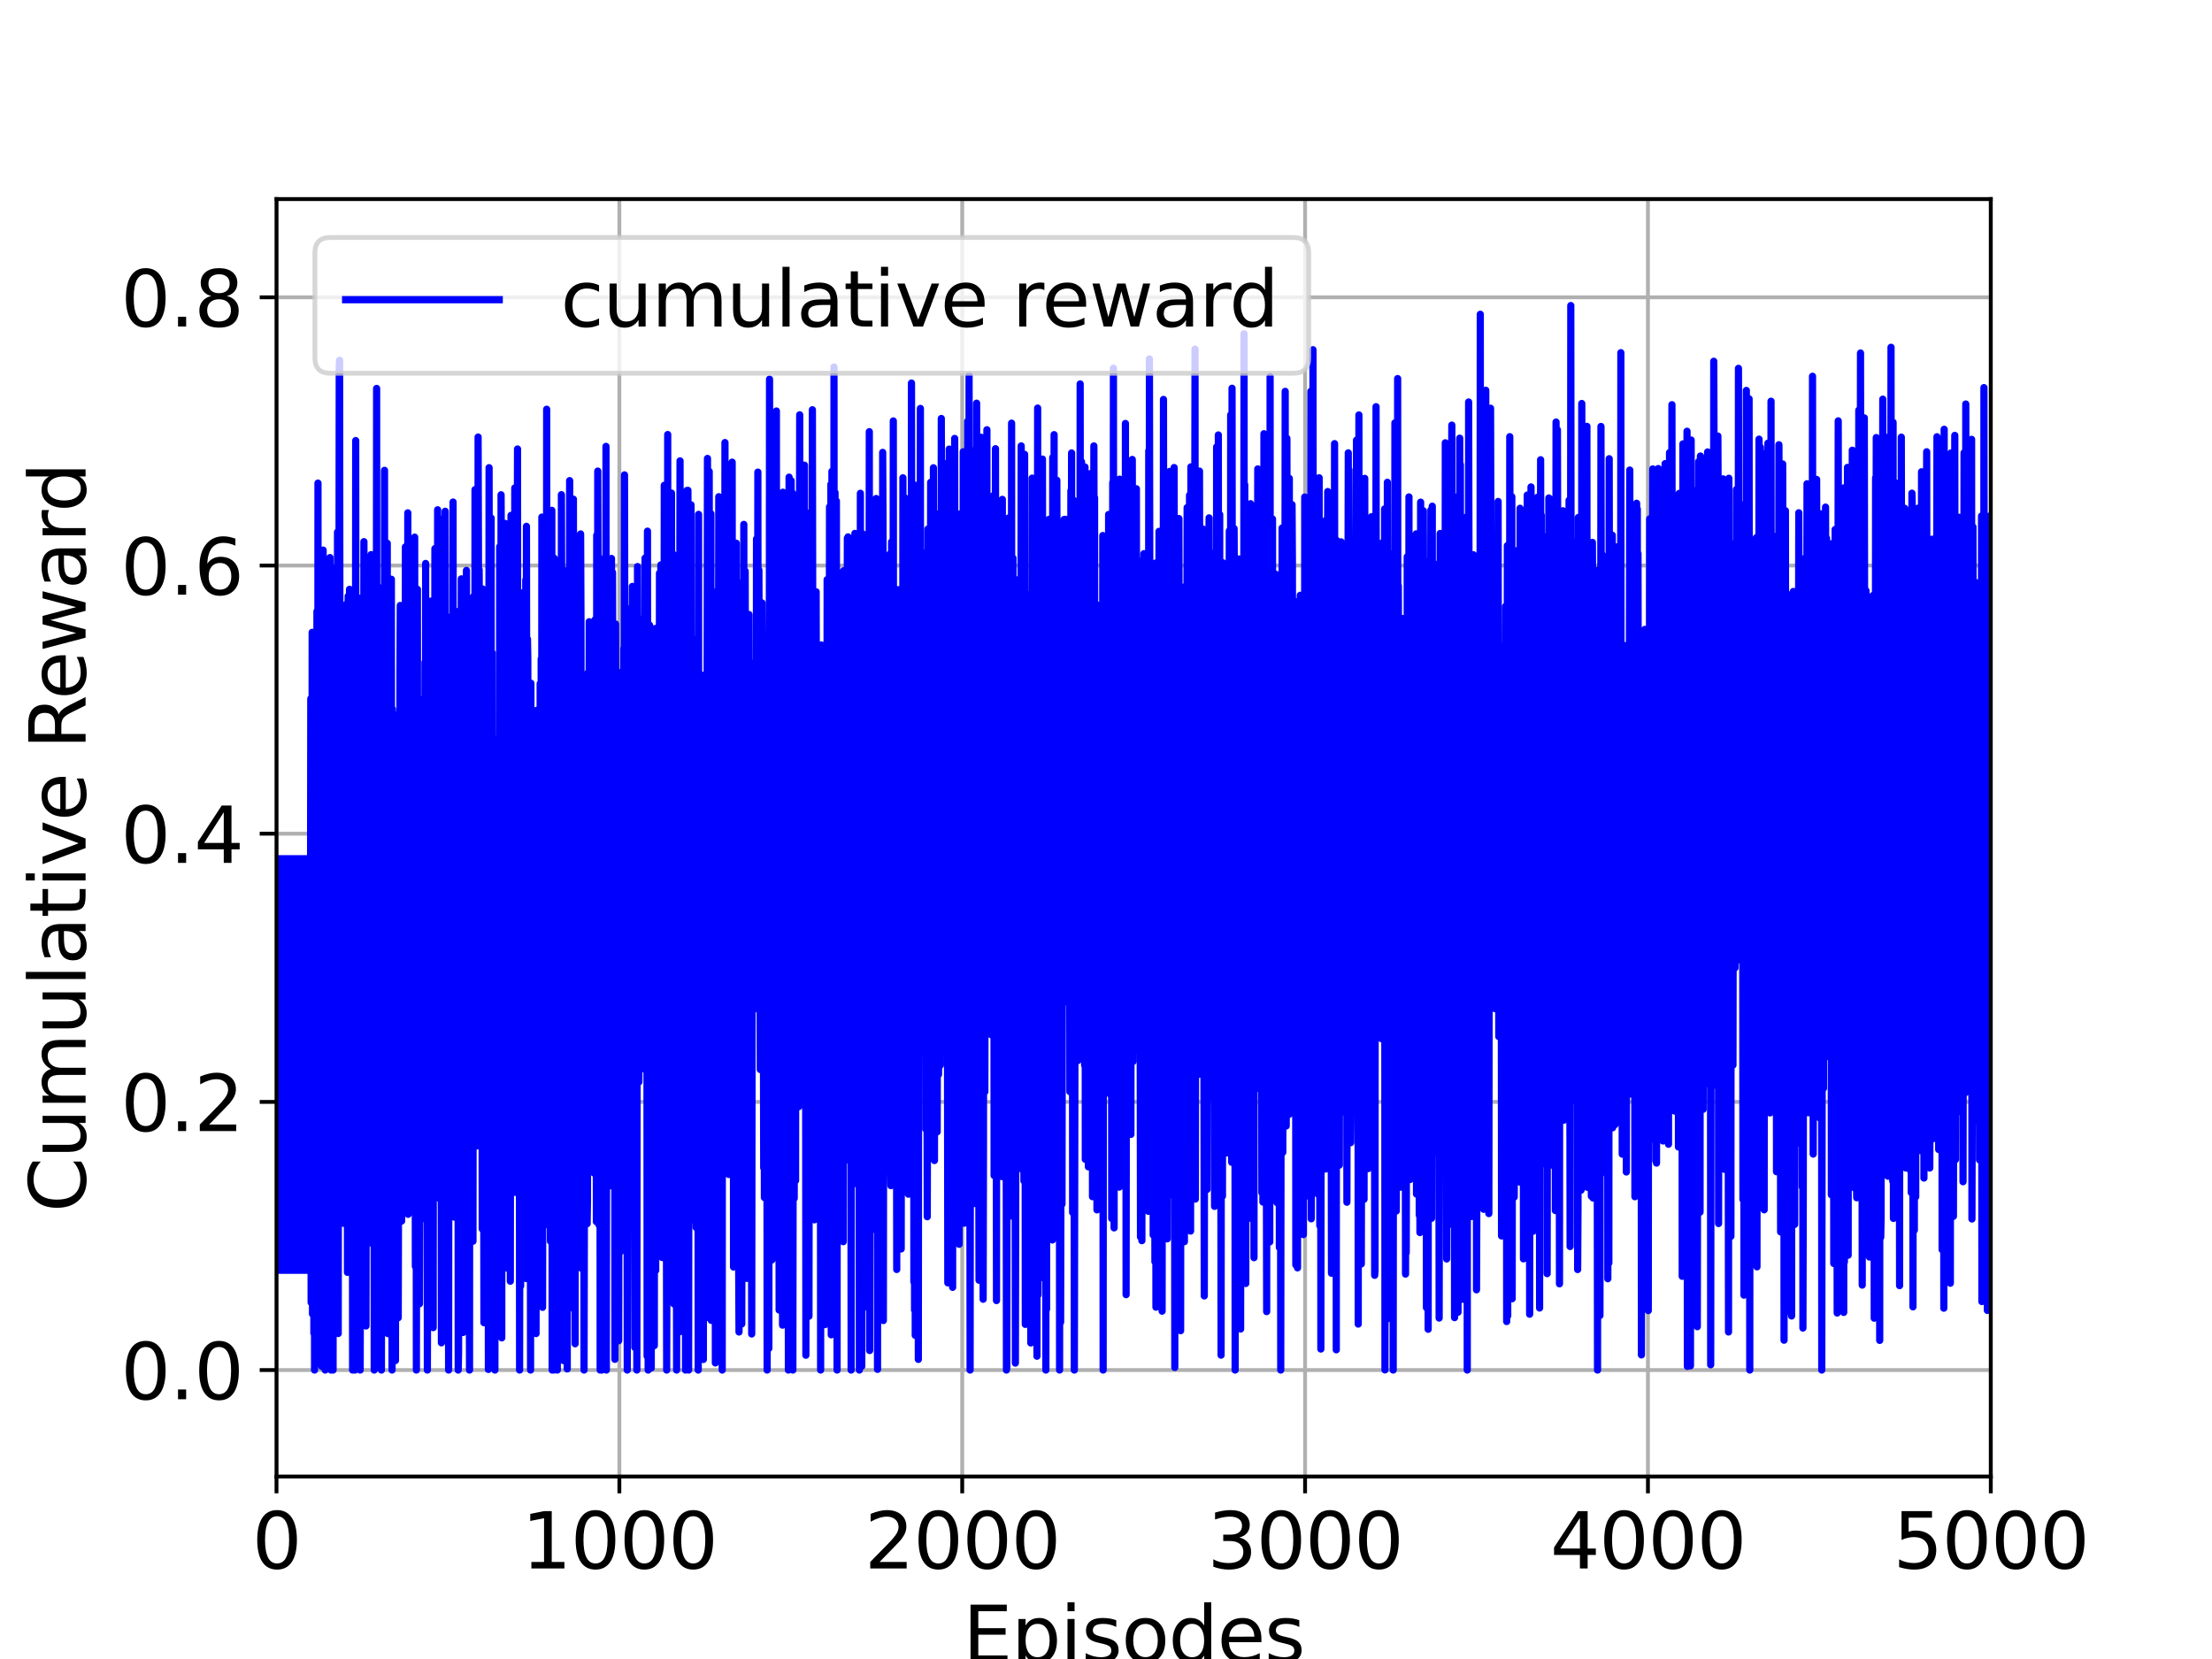 <?xml version="1.0" encoding="utf-8" standalone="no"?>
<!DOCTYPE svg PUBLIC "-//W3C//DTD SVG 1.1//EN"
  "http://www.w3.org/Graphics/SVG/1.1/DTD/svg11.dtd">
<svg xmlns:xlink="http://www.w3.org/1999/xlink" width="460.8pt" height="345.6pt" viewBox="0 0 460.8 345.6" xmlns="http://www.w3.org/2000/svg" version="1.1">
 <defs>
  <style type="text/css">*{stroke-linejoin: round; stroke-linecap: butt}</style>
 </defs>
 <g id="figure_1">
  <g id="patch_1">
   <path d="M 0 345.6 
L 460.8 345.6 
L 460.8 0 
L 0 0 
z
" style="fill: #ffffff"/>
  </g>
  <g id="axes_1">
   <g id="patch_2">
    <path d="M 57.6 307.584 
L 414.72 307.584 
L 414.72 41.472 
L 57.6 41.472 
z
" style="fill: #ffffff"/>
   </g>
   <g id="matplotlib.axis_1">
    <g id="xtick_1">
     <g id="line2d_1">
      <path d="M 57.6 307.584 
L 57.6 41.472 
" clip-path="url(#p735ffec14c)" style="fill: none; stroke: #b0b0b0; stroke-width: 0.8; stroke-linecap: square"/>
     </g>
     <g id="line2d_2">
      <defs>
       <path id="mb1a036b783" d="M 0 0 
L 0 3.5 
" style="stroke: #000000; stroke-width: 0.8"/>
      </defs>
      <g>
       <use xlink:href="#mb1a036b783" x="57.6" y="307.584" style="stroke: #000000; stroke-width: 0.8"/>
      </g>
     </g>
     <g id="text_1">
      <!-- 0 -->
      <g transform="translate(52.51 326.741)scale(0.16 -0.16)">
       <defs>
        <path id="DejaVuSans-30" d="M 2034 4250 
Q 1547 4250 1301 3770 
Q 1056 3291 1056 2328 
Q 1056 1369 1301 889 
Q 1547 409 2034 409 
Q 2525 409 2770 889 
Q 3016 1369 3016 2328 
Q 3016 3291 2770 3770 
Q 2525 4250 2034 4250 
z
M 2034 4750 
Q 2819 4750 3233 4129 
Q 3647 3509 3647 2328 
Q 3647 1150 3233 529 
Q 2819 -91 2034 -91 
Q 1250 -91 836 529 
Q 422 1150 422 2328 
Q 422 3509 836 4129 
Q 1250 4750 2034 4750 
z
" transform="scale(0.016)"/>
       </defs>
       <use xlink:href="#DejaVuSans-30"/>
      </g>
     </g>
    </g>
    <g id="xtick_2">
     <g id="line2d_3">
      <path d="M 129.024 307.584 
L 129.024 41.472 
" clip-path="url(#p735ffec14c)" style="fill: none; stroke: #b0b0b0; stroke-width: 0.8; stroke-linecap: square"/>
     </g>
     <g id="line2d_4">
      <g>
       <use xlink:href="#mb1a036b783" x="129.024" y="307.584" style="stroke: #000000; stroke-width: 0.8"/>
      </g>
     </g>
     <g id="text_2">
      <!-- 1000 -->
      <g transform="translate(108.664 326.741)scale(0.16 -0.16)">
       <defs>
        <path id="DejaVuSans-31" d="M 794 531 
L 1825 531 
L 1825 4091 
L 703 3866 
L 703 4441 
L 1819 4666 
L 2450 4666 
L 2450 531 
L 3481 531 
L 3481 0 
L 794 0 
L 794 531 
z
" transform="scale(0.016)"/>
       </defs>
       <use xlink:href="#DejaVuSans-31"/>
       <use xlink:href="#DejaVuSans-30" x="63.623"/>
       <use xlink:href="#DejaVuSans-30" x="127.246"/>
       <use xlink:href="#DejaVuSans-30" x="190.869"/>
      </g>
     </g>
    </g>
    <g id="xtick_3">
     <g id="line2d_5">
      <path d="M 200.448 307.584 
L 200.448 41.472 
" clip-path="url(#p735ffec14c)" style="fill: none; stroke: #b0b0b0; stroke-width: 0.8; stroke-linecap: square"/>
     </g>
     <g id="line2d_6">
      <g>
       <use xlink:href="#mb1a036b783" x="200.448" y="307.584" style="stroke: #000000; stroke-width: 0.8"/>
      </g>
     </g>
     <g id="text_3">
      <!-- 2000 -->
      <g transform="translate(180.088 326.741)scale(0.16 -0.16)">
       <defs>
        <path id="DejaVuSans-32" d="M 1228 531 
L 3431 531 
L 3431 0 
L 469 0 
L 469 531 
Q 828 903 1448 1529 
Q 2069 2156 2228 2338 
Q 2531 2678 2651 2914 
Q 2772 3150 2772 3378 
Q 2772 3750 2511 3984 
Q 2250 4219 1831 4219 
Q 1534 4219 1204 4116 
Q 875 4013 500 3803 
L 500 4441 
Q 881 4594 1212 4672 
Q 1544 4750 1819 4750 
Q 2544 4750 2975 4387 
Q 3406 4025 3406 3419 
Q 3406 3131 3298 2873 
Q 3191 2616 2906 2266 
Q 2828 2175 2409 1742 
Q 1991 1309 1228 531 
z
" transform="scale(0.016)"/>
       </defs>
       <use xlink:href="#DejaVuSans-32"/>
       <use xlink:href="#DejaVuSans-30" x="63.623"/>
       <use xlink:href="#DejaVuSans-30" x="127.246"/>
       <use xlink:href="#DejaVuSans-30" x="190.869"/>
      </g>
     </g>
    </g>
    <g id="xtick_4">
     <g id="line2d_7">
      <path d="M 271.872 307.584 
L 271.872 41.472 
" clip-path="url(#p735ffec14c)" style="fill: none; stroke: #b0b0b0; stroke-width: 0.8; stroke-linecap: square"/>
     </g>
     <g id="line2d_8">
      <g>
       <use xlink:href="#mb1a036b783" x="271.872" y="307.584" style="stroke: #000000; stroke-width: 0.8"/>
      </g>
     </g>
     <g id="text_4">
      <!-- 3000 -->
      <g transform="translate(251.512 326.741)scale(0.16 -0.16)">
       <defs>
        <path id="DejaVuSans-33" d="M 2597 2516 
Q 3050 2419 3304 2112 
Q 3559 1806 3559 1356 
Q 3559 666 3084 287 
Q 2609 -91 1734 -91 
Q 1441 -91 1130 -33 
Q 819 25 488 141 
L 488 750 
Q 750 597 1062 519 
Q 1375 441 1716 441 
Q 2309 441 2620 675 
Q 2931 909 2931 1356 
Q 2931 1769 2642 2001 
Q 2353 2234 1838 2234 
L 1294 2234 
L 1294 2753 
L 1863 2753 
Q 2328 2753 2575 2939 
Q 2822 3125 2822 3475 
Q 2822 3834 2567 4026 
Q 2313 4219 1838 4219 
Q 1578 4219 1281 4162 
Q 984 4106 628 3988 
L 628 4550 
Q 988 4650 1302 4700 
Q 1616 4750 1894 4750 
Q 2613 4750 3031 4423 
Q 3450 4097 3450 3541 
Q 3450 3153 3228 2886 
Q 3006 2619 2597 2516 
z
" transform="scale(0.016)"/>
       </defs>
       <use xlink:href="#DejaVuSans-33"/>
       <use xlink:href="#DejaVuSans-30" x="63.623"/>
       <use xlink:href="#DejaVuSans-30" x="127.246"/>
       <use xlink:href="#DejaVuSans-30" x="190.869"/>
      </g>
     </g>
    </g>
    <g id="xtick_5">
     <g id="line2d_9">
      <path d="M 343.296 307.584 
L 343.296 41.472 
" clip-path="url(#p735ffec14c)" style="fill: none; stroke: #b0b0b0; stroke-width: 0.8; stroke-linecap: square"/>
     </g>
     <g id="line2d_10">
      <g>
       <use xlink:href="#mb1a036b783" x="343.296" y="307.584" style="stroke: #000000; stroke-width: 0.8"/>
      </g>
     </g>
     <g id="text_5">
      <!-- 4000 -->
      <g transform="translate(322.936 326.741)scale(0.16 -0.16)">
       <defs>
        <path id="DejaVuSans-34" d="M 2419 4116 
L 825 1625 
L 2419 1625 
L 2419 4116 
z
M 2253 4666 
L 3047 4666 
L 3047 1625 
L 3713 1625 
L 3713 1100 
L 3047 1100 
L 3047 0 
L 2419 0 
L 2419 1100 
L 313 1100 
L 313 1709 
L 2253 4666 
z
" transform="scale(0.016)"/>
       </defs>
       <use xlink:href="#DejaVuSans-34"/>
       <use xlink:href="#DejaVuSans-30" x="63.623"/>
       <use xlink:href="#DejaVuSans-30" x="127.246"/>
       <use xlink:href="#DejaVuSans-30" x="190.869"/>
      </g>
     </g>
    </g>
    <g id="xtick_6">
     <g id="line2d_11">
      <path d="M 414.72 307.584 
L 414.72 41.472 
" clip-path="url(#p735ffec14c)" style="fill: none; stroke: #b0b0b0; stroke-width: 0.8; stroke-linecap: square"/>
     </g>
     <g id="line2d_12">
      <g>
       <use xlink:href="#mb1a036b783" x="414.72" y="307.584" style="stroke: #000000; stroke-width: 0.8"/>
      </g>
     </g>
     <g id="text_6">
      <!-- 5000 -->
      <g transform="translate(394.36 326.741)scale(0.16 -0.16)">
       <defs>
        <path id="DejaVuSans-35" d="M 691 4666 
L 3169 4666 
L 3169 4134 
L 1269 4134 
L 1269 2991 
Q 1406 3038 1543 3061 
Q 1681 3084 1819 3084 
Q 2600 3084 3056 2656 
Q 3513 2228 3513 1497 
Q 3513 744 3044 326 
Q 2575 -91 1722 -91 
Q 1428 -91 1123 -41 
Q 819 9 494 109 
L 494 744 
Q 775 591 1075 516 
Q 1375 441 1709 441 
Q 2250 441 2565 725 
Q 2881 1009 2881 1497 
Q 2881 1984 2565 2268 
Q 2250 2553 1709 2553 
Q 1456 2553 1204 2497 
Q 953 2441 691 2322 
L 691 4666 
z
" transform="scale(0.016)"/>
       </defs>
       <use xlink:href="#DejaVuSans-35"/>
       <use xlink:href="#DejaVuSans-30" x="63.623"/>
       <use xlink:href="#DejaVuSans-30" x="127.246"/>
       <use xlink:href="#DejaVuSans-30" x="190.869"/>
      </g>
     </g>
    </g>
    <g id="text_7">
     <!-- Episodes -->
     <g transform="translate(200.572 346.226)scale(0.16 -0.16)">
      <defs>
       <path id="DejaVuSans-45" d="M 628 4666 
L 3578 4666 
L 3578 4134 
L 1259 4134 
L 1259 2753 
L 3481 2753 
L 3481 2222 
L 1259 2222 
L 1259 531 
L 3634 531 
L 3634 0 
L 628 0 
L 628 4666 
z
" transform="scale(0.016)"/>
       <path id="DejaVuSans-70" d="M 1159 525 
L 1159 -1331 
L 581 -1331 
L 581 3500 
L 1159 3500 
L 1159 2969 
Q 1341 3281 1617 3432 
Q 1894 3584 2278 3584 
Q 2916 3584 3314 3078 
Q 3713 2572 3713 1747 
Q 3713 922 3314 415 
Q 2916 -91 2278 -91 
Q 1894 -91 1617 61 
Q 1341 213 1159 525 
z
M 3116 1747 
Q 3116 2381 2855 2742 
Q 2594 3103 2138 3103 
Q 1681 3103 1420 2742 
Q 1159 2381 1159 1747 
Q 1159 1113 1420 752 
Q 1681 391 2138 391 
Q 2594 391 2855 752 
Q 3116 1113 3116 1747 
z
" transform="scale(0.016)"/>
       <path id="DejaVuSans-69" d="M 603 3500 
L 1178 3500 
L 1178 0 
L 603 0 
L 603 3500 
z
M 603 4863 
L 1178 4863 
L 1178 4134 
L 603 4134 
L 603 4863 
z
" transform="scale(0.016)"/>
       <path id="DejaVuSans-73" d="M 2834 3397 
L 2834 2853 
Q 2591 2978 2328 3040 
Q 2066 3103 1784 3103 
Q 1356 3103 1142 2972 
Q 928 2841 928 2578 
Q 928 2378 1081 2264 
Q 1234 2150 1697 2047 
L 1894 2003 
Q 2506 1872 2764 1633 
Q 3022 1394 3022 966 
Q 3022 478 2636 193 
Q 2250 -91 1575 -91 
Q 1294 -91 989 -36 
Q 684 19 347 128 
L 347 722 
Q 666 556 975 473 
Q 1284 391 1588 391 
Q 1994 391 2212 530 
Q 2431 669 2431 922 
Q 2431 1156 2273 1281 
Q 2116 1406 1581 1522 
L 1381 1569 
Q 847 1681 609 1914 
Q 372 2147 372 2553 
Q 372 3047 722 3315 
Q 1072 3584 1716 3584 
Q 2034 3584 2315 3537 
Q 2597 3491 2834 3397 
z
" transform="scale(0.016)"/>
       <path id="DejaVuSans-6f" d="M 1959 3097 
Q 1497 3097 1228 2736 
Q 959 2375 959 1747 
Q 959 1119 1226 758 
Q 1494 397 1959 397 
Q 2419 397 2687 759 
Q 2956 1122 2956 1747 
Q 2956 2369 2687 2733 
Q 2419 3097 1959 3097 
z
M 1959 3584 
Q 2709 3584 3137 3096 
Q 3566 2609 3566 1747 
Q 3566 888 3137 398 
Q 2709 -91 1959 -91 
Q 1206 -91 779 398 
Q 353 888 353 1747 
Q 353 2609 779 3096 
Q 1206 3584 1959 3584 
z
" transform="scale(0.016)"/>
       <path id="DejaVuSans-64" d="M 2906 2969 
L 2906 4863 
L 3481 4863 
L 3481 0 
L 2906 0 
L 2906 525 
Q 2725 213 2448 61 
Q 2172 -91 1784 -91 
Q 1150 -91 751 415 
Q 353 922 353 1747 
Q 353 2572 751 3078 
Q 1150 3584 1784 3584 
Q 2172 3584 2448 3432 
Q 2725 3281 2906 2969 
z
M 947 1747 
Q 947 1113 1208 752 
Q 1469 391 1925 391 
Q 2381 391 2643 752 
Q 2906 1113 2906 1747 
Q 2906 2381 2643 2742 
Q 2381 3103 1925 3103 
Q 1469 3103 1208 2742 
Q 947 2381 947 1747 
z
" transform="scale(0.016)"/>
       <path id="DejaVuSans-65" d="M 3597 1894 
L 3597 1613 
L 953 1613 
Q 991 1019 1311 708 
Q 1631 397 2203 397 
Q 2534 397 2845 478 
Q 3156 559 3463 722 
L 3463 178 
Q 3153 47 2828 -22 
Q 2503 -91 2169 -91 
Q 1331 -91 842 396 
Q 353 884 353 1716 
Q 353 2575 817 3079 
Q 1281 3584 2069 3584 
Q 2775 3584 3186 3129 
Q 3597 2675 3597 1894 
z
M 3022 2063 
Q 3016 2534 2758 2815 
Q 2500 3097 2075 3097 
Q 1594 3097 1305 2825 
Q 1016 2553 972 2059 
L 3022 2063 
z
" transform="scale(0.016)"/>
      </defs>
      <use xlink:href="#DejaVuSans-45"/>
      <use xlink:href="#DejaVuSans-70" x="63.184"/>
      <use xlink:href="#DejaVuSans-69" x="126.66"/>
      <use xlink:href="#DejaVuSans-73" x="154.443"/>
      <use xlink:href="#DejaVuSans-6f" x="206.543"/>
      <use xlink:href="#DejaVuSans-64" x="267.725"/>
      <use xlink:href="#DejaVuSans-65" x="331.201"/>
      <use xlink:href="#DejaVuSans-73" x="392.725"/>
     </g>
    </g>
   </g>
   <g id="matplotlib.axis_2">
    <g id="ytick_1">
     <g id="line2d_13">
      <path d="M 57.6 285.408 
L 414.72 285.408 
" clip-path="url(#p735ffec14c)" style="fill: none; stroke: #b0b0b0; stroke-width: 0.8; stroke-linecap: square"/>
     </g>
     <g id="line2d_14">
      <defs>
       <path id="m31b2374f14" d="M 0 0 
L -3.5 0 
" style="stroke: #000000; stroke-width: 0.8"/>
      </defs>
      <g>
       <use xlink:href="#m31b2374f14" x="57.6" y="285.408" style="stroke: #000000; stroke-width: 0.8"/>
      </g>
     </g>
     <g id="text_8">
      <!-- 0.0 -->
      <g transform="translate(25.155 291.487)scale(0.16 -0.16)">
       <defs>
        <path id="DejaVuSans-2e" d="M 684 794 
L 1344 794 
L 1344 0 
L 684 0 
L 684 794 
z
" transform="scale(0.016)"/>
       </defs>
       <use xlink:href="#DejaVuSans-30"/>
       <use xlink:href="#DejaVuSans-2e" x="63.623"/>
       <use xlink:href="#DejaVuSans-30" x="95.41"/>
      </g>
     </g>
    </g>
    <g id="ytick_2">
     <g id="line2d_15">
      <path d="M 57.6 229.541 
L 414.72 229.541 
" clip-path="url(#p735ffec14c)" style="fill: none; stroke: #b0b0b0; stroke-width: 0.8; stroke-linecap: square"/>
     </g>
     <g id="line2d_16">
      <g>
       <use xlink:href="#m31b2374f14" x="57.6" y="229.541" style="stroke: #000000; stroke-width: 0.8"/>
      </g>
     </g>
     <g id="text_9">
      <!-- 0.2 -->
      <g transform="translate(25.155 235.62)scale(0.16 -0.16)">
       <use xlink:href="#DejaVuSans-30"/>
       <use xlink:href="#DejaVuSans-2e" x="63.623"/>
       <use xlink:href="#DejaVuSans-32" x="95.41"/>
      </g>
     </g>
    </g>
    <g id="ytick_3">
     <g id="line2d_17">
      <path d="M 57.6 173.674 
L 414.72 173.674 
" clip-path="url(#p735ffec14c)" style="fill: none; stroke: #b0b0b0; stroke-width: 0.8; stroke-linecap: square"/>
     </g>
     <g id="line2d_18">
      <g>
       <use xlink:href="#m31b2374f14" x="57.6" y="173.674" style="stroke: #000000; stroke-width: 0.8"/>
      </g>
     </g>
     <g id="text_10">
      <!-- 0.4 -->
      <g transform="translate(25.155 179.752)scale(0.16 -0.16)">
       <use xlink:href="#DejaVuSans-30"/>
       <use xlink:href="#DejaVuSans-2e" x="63.623"/>
       <use xlink:href="#DejaVuSans-34" x="95.41"/>
      </g>
     </g>
    </g>
    <g id="ytick_4">
     <g id="line2d_19">
      <path d="M 57.6 117.807 
L 414.72 117.807 
" clip-path="url(#p735ffec14c)" style="fill: none; stroke: #b0b0b0; stroke-width: 0.8; stroke-linecap: square"/>
     </g>
     <g id="line2d_20">
      <g>
       <use xlink:href="#m31b2374f14" x="57.6" y="117.807" style="stroke: #000000; stroke-width: 0.8"/>
      </g>
     </g>
     <g id="text_11">
      <!-- 0.6 -->
      <g transform="translate(25.155 123.885)scale(0.16 -0.16)">
       <defs>
        <path id="DejaVuSans-36" d="M 2113 2584 
Q 1688 2584 1439 2293 
Q 1191 2003 1191 1497 
Q 1191 994 1439 701 
Q 1688 409 2113 409 
Q 2538 409 2786 701 
Q 3034 994 3034 1497 
Q 3034 2003 2786 2293 
Q 2538 2584 2113 2584 
z
M 3366 4563 
L 3366 3988 
Q 3128 4100 2886 4159 
Q 2644 4219 2406 4219 
Q 1781 4219 1451 3797 
Q 1122 3375 1075 2522 
Q 1259 2794 1537 2939 
Q 1816 3084 2150 3084 
Q 2853 3084 3261 2657 
Q 3669 2231 3669 1497 
Q 3669 778 3244 343 
Q 2819 -91 2113 -91 
Q 1303 -91 875 529 
Q 447 1150 447 2328 
Q 447 3434 972 4092 
Q 1497 4750 2381 4750 
Q 2619 4750 2861 4703 
Q 3103 4656 3366 4563 
z
" transform="scale(0.016)"/>
       </defs>
       <use xlink:href="#DejaVuSans-30"/>
       <use xlink:href="#DejaVuSans-2e" x="63.623"/>
       <use xlink:href="#DejaVuSans-36" x="95.41"/>
      </g>
     </g>
    </g>
    <g id="ytick_5">
     <g id="line2d_21">
      <path d="M 57.6 61.939 
L 414.72 61.939 
" clip-path="url(#p735ffec14c)" style="fill: none; stroke: #b0b0b0; stroke-width: 0.8; stroke-linecap: square"/>
     </g>
     <g id="line2d_22">
      <g>
       <use xlink:href="#m31b2374f14" x="57.6" y="61.939" style="stroke: #000000; stroke-width: 0.8"/>
      </g>
     </g>
     <g id="text_12">
      <!-- 0.8 -->
      <g transform="translate(25.155 68.018)scale(0.16 -0.16)">
       <defs>
        <path id="DejaVuSans-38" d="M 2034 2216 
Q 1584 2216 1326 1975 
Q 1069 1734 1069 1313 
Q 1069 891 1326 650 
Q 1584 409 2034 409 
Q 2484 409 2743 651 
Q 3003 894 3003 1313 
Q 3003 1734 2745 1975 
Q 2488 2216 2034 2216 
z
M 1403 2484 
Q 997 2584 770 2862 
Q 544 3141 544 3541 
Q 544 4100 942 4425 
Q 1341 4750 2034 4750 
Q 2731 4750 3128 4425 
Q 3525 4100 3525 3541 
Q 3525 3141 3298 2862 
Q 3072 2584 2669 2484 
Q 3125 2378 3379 2068 
Q 3634 1759 3634 1313 
Q 3634 634 3220 271 
Q 2806 -91 2034 -91 
Q 1263 -91 848 271 
Q 434 634 434 1313 
Q 434 1759 690 2068 
Q 947 2378 1403 2484 
z
M 1172 3481 
Q 1172 3119 1398 2916 
Q 1625 2713 2034 2713 
Q 2441 2713 2670 2916 
Q 2900 3119 2900 3481 
Q 2900 3844 2670 4047 
Q 2441 4250 2034 4250 
Q 1625 4250 1398 4047 
Q 1172 3844 1172 3481 
z
" transform="scale(0.016)"/>
       </defs>
       <use xlink:href="#DejaVuSans-30"/>
       <use xlink:href="#DejaVuSans-2e" x="63.623"/>
       <use xlink:href="#DejaVuSans-38" x="95.41"/>
      </g>
     </g>
    </g>
    <g id="text_13">
     <!-- Cumulative Reward -->
     <g transform="translate(17.828 252.524)rotate(-90)scale(0.16 -0.16)">
      <defs>
       <path id="DejaVuSans-43" d="M 4122 4306 
L 4122 3641 
Q 3803 3938 3442 4084 
Q 3081 4231 2675 4231 
Q 1875 4231 1450 3742 
Q 1025 3253 1025 2328 
Q 1025 1406 1450 917 
Q 1875 428 2675 428 
Q 3081 428 3442 575 
Q 3803 722 4122 1019 
L 4122 359 
Q 3791 134 3420 21 
Q 3050 -91 2638 -91 
Q 1578 -91 968 557 
Q 359 1206 359 2328 
Q 359 3453 968 4101 
Q 1578 4750 2638 4750 
Q 3056 4750 3426 4639 
Q 3797 4528 4122 4306 
z
" transform="scale(0.016)"/>
       <path id="DejaVuSans-75" d="M 544 1381 
L 544 3500 
L 1119 3500 
L 1119 1403 
Q 1119 906 1312 657 
Q 1506 409 1894 409 
Q 2359 409 2629 706 
Q 2900 1003 2900 1516 
L 2900 3500 
L 3475 3500 
L 3475 0 
L 2900 0 
L 2900 538 
Q 2691 219 2414 64 
Q 2138 -91 1772 -91 
Q 1169 -91 856 284 
Q 544 659 544 1381 
z
M 1991 3584 
L 1991 3584 
z
" transform="scale(0.016)"/>
       <path id="DejaVuSans-6d" d="M 3328 2828 
Q 3544 3216 3844 3400 
Q 4144 3584 4550 3584 
Q 5097 3584 5394 3201 
Q 5691 2819 5691 2113 
L 5691 0 
L 5113 0 
L 5113 2094 
Q 5113 2597 4934 2840 
Q 4756 3084 4391 3084 
Q 3944 3084 3684 2787 
Q 3425 2491 3425 1978 
L 3425 0 
L 2847 0 
L 2847 2094 
Q 2847 2600 2669 2842 
Q 2491 3084 2119 3084 
Q 1678 3084 1418 2786 
Q 1159 2488 1159 1978 
L 1159 0 
L 581 0 
L 581 3500 
L 1159 3500 
L 1159 2956 
Q 1356 3278 1631 3431 
Q 1906 3584 2284 3584 
Q 2666 3584 2933 3390 
Q 3200 3197 3328 2828 
z
" transform="scale(0.016)"/>
       <path id="DejaVuSans-6c" d="M 603 4863 
L 1178 4863 
L 1178 0 
L 603 0 
L 603 4863 
z
" transform="scale(0.016)"/>
       <path id="DejaVuSans-61" d="M 2194 1759 
Q 1497 1759 1228 1600 
Q 959 1441 959 1056 
Q 959 750 1161 570 
Q 1363 391 1709 391 
Q 2188 391 2477 730 
Q 2766 1069 2766 1631 
L 2766 1759 
L 2194 1759 
z
M 3341 1997 
L 3341 0 
L 2766 0 
L 2766 531 
Q 2569 213 2275 61 
Q 1981 -91 1556 -91 
Q 1019 -91 701 211 
Q 384 513 384 1019 
Q 384 1609 779 1909 
Q 1175 2209 1959 2209 
L 2766 2209 
L 2766 2266 
Q 2766 2663 2505 2880 
Q 2244 3097 1772 3097 
Q 1472 3097 1187 3025 
Q 903 2953 641 2809 
L 641 3341 
Q 956 3463 1253 3523 
Q 1550 3584 1831 3584 
Q 2591 3584 2966 3190 
Q 3341 2797 3341 1997 
z
" transform="scale(0.016)"/>
       <path id="DejaVuSans-74" d="M 1172 4494 
L 1172 3500 
L 2356 3500 
L 2356 3053 
L 1172 3053 
L 1172 1153 
Q 1172 725 1289 603 
Q 1406 481 1766 481 
L 2356 481 
L 2356 0 
L 1766 0 
Q 1100 0 847 248 
Q 594 497 594 1153 
L 594 3053 
L 172 3053 
L 172 3500 
L 594 3500 
L 594 4494 
L 1172 4494 
z
" transform="scale(0.016)"/>
       <path id="DejaVuSans-76" d="M 191 3500 
L 800 3500 
L 1894 563 
L 2988 3500 
L 3597 3500 
L 2284 0 
L 1503 0 
L 191 3500 
z
" transform="scale(0.016)"/>
       <path id="DejaVuSans-20" transform="scale(0.016)"/>
       <path id="DejaVuSans-52" d="M 2841 2188 
Q 3044 2119 3236 1894 
Q 3428 1669 3622 1275 
L 4263 0 
L 3584 0 
L 2988 1197 
Q 2756 1666 2539 1819 
Q 2322 1972 1947 1972 
L 1259 1972 
L 1259 0 
L 628 0 
L 628 4666 
L 2053 4666 
Q 2853 4666 3247 4331 
Q 3641 3997 3641 3322 
Q 3641 2881 3436 2590 
Q 3231 2300 2841 2188 
z
M 1259 4147 
L 1259 2491 
L 2053 2491 
Q 2509 2491 2742 2702 
Q 2975 2913 2975 3322 
Q 2975 3731 2742 3939 
Q 2509 4147 2053 4147 
L 1259 4147 
z
" transform="scale(0.016)"/>
       <path id="DejaVuSans-77" d="M 269 3500 
L 844 3500 
L 1563 769 
L 2278 3500 
L 2956 3500 
L 3675 769 
L 4391 3500 
L 4966 3500 
L 4050 0 
L 3372 0 
L 2619 2869 
L 1863 0 
L 1184 0 
L 269 3500 
z
" transform="scale(0.016)"/>
       <path id="DejaVuSans-72" d="M 2631 2963 
Q 2534 3019 2420 3045 
Q 2306 3072 2169 3072 
Q 1681 3072 1420 2755 
Q 1159 2438 1159 1844 
L 1159 0 
L 581 0 
L 581 3500 
L 1159 3500 
L 1159 2956 
Q 1341 3275 1631 3429 
Q 1922 3584 2338 3584 
Q 2397 3584 2469 3576 
Q 2541 3569 2628 3553 
L 2631 2963 
z
" transform="scale(0.016)"/>
      </defs>
      <use xlink:href="#DejaVuSans-43"/>
      <use xlink:href="#DejaVuSans-75" x="69.824"/>
      <use xlink:href="#DejaVuSans-6d" x="133.203"/>
      <use xlink:href="#DejaVuSans-75" x="230.615"/>
      <use xlink:href="#DejaVuSans-6c" x="293.994"/>
      <use xlink:href="#DejaVuSans-61" x="321.777"/>
      <use xlink:href="#DejaVuSans-74" x="383.057"/>
      <use xlink:href="#DejaVuSans-69" x="422.266"/>
      <use xlink:href="#DejaVuSans-76" x="450.049"/>
      <use xlink:href="#DejaVuSans-65" x="509.229"/>
      <use xlink:href="#DejaVuSans-20" x="570.752"/>
      <use xlink:href="#DejaVuSans-52" x="602.539"/>
      <use xlink:href="#DejaVuSans-65" x="667.521"/>
      <use xlink:href="#DejaVuSans-77" x="729.045"/>
      <use xlink:href="#DejaVuSans-61" x="810.832"/>
      <use xlink:href="#DejaVuSans-72" x="872.111"/>
      <use xlink:href="#DejaVuSans-64" x="911.475"/>
     </g>
    </g>
   </g>
   <g id="line2d_23">
    <path d="M 57.6 190.263 
L 57.671 264.621 
L 57.743 178.884 
L 57.814 203.507 
L 57.886 190.263 
L 57.957 264.621 
L 58.029 178.884 
L 58.1 203.507 
L 58.171 190.263 
L 58.243 264.621 
L 58.314 178.884 
L 58.386 203.507 
L 58.457 190.263 
L 58.529 264.621 
L 58.6 178.884 
L 58.671 203.507 
L 58.743 190.263 
L 58.814 264.621 
L 58.886 178.884 
L 58.957 203.507 
L 59.028 190.263 
L 59.1 264.621 
L 59.171 178.884 
L 59.243 203.507 
L 59.314 190.263 
L 59.386 264.621 
L 59.457 178.884 
L 59.528 203.507 
L 59.6 190.263 
L 59.671 264.621 
L 59.743 178.884 
L 59.814 203.507 
L 59.886 190.263 
L 59.957 264.621 
L 60.028 178.884 
L 60.1 203.507 
L 60.171 190.263 
L 60.243 264.621 
L 60.314 178.884 
L 60.386 203.507 
L 60.457 190.263 
L 60.528 264.621 
L 60.6 178.884 
L 60.671 203.507 
L 60.743 190.263 
L 60.814 264.621 
L 60.886 178.884 
L 60.957 203.507 
L 61.028 190.263 
L 61.1 264.621 
L 61.171 178.884 
L 61.243 203.507 
L 61.314 190.263 
L 61.385 264.621 
L 61.457 178.884 
L 61.528 203.507 
L 61.6 190.263 
L 61.671 264.621 
L 61.743 178.884 
L 61.814 203.507 
L 61.885 190.263 
L 61.957 264.621 
L 62.028 178.884 
L 62.1 203.507 
L 62.171 190.263 
L 62.243 264.621 
L 62.314 178.884 
L 62.385 203.507 
L 62.457 190.263 
L 62.528 264.621 
L 62.6 178.884 
L 62.671 203.507 
L 62.743 190.263 
L 62.814 264.621 
L 62.885 178.884 
L 62.957 203.507 
L 63.028 190.263 
L 63.1 264.621 
L 63.171 178.884 
L 63.242 203.507 
L 63.314 190.263 
L 63.385 264.621 
L 63.457 178.884 
L 63.528 203.507 
L 63.6 190.263 
L 63.671 264.621 
L 63.742 178.884 
L 63.814 203.507 
L 63.885 190.263 
L 63.957 264.621 
L 64.028 178.884 
L 64.1 203.507 
L 64.171 190.263 
L 64.242 264.621 
L 64.314 178.884 
L 64.385 203.507 
L 64.457 190.263 
L 64.528 264.621 
L 64.6 178.884 
L 64.671 203.507 
L 64.742 145.556 
L 64.814 271.334 
L 64.885 168.257 
L 64.957 249.402 
L 65.028 131.728 
L 65.1 273.736 
L 65.171 267.586 
L 65.314 172.575 
L 65.385 277.731 
L 65.457 156.047 
L 65.528 285.408 
L 65.599 139.018 
L 65.671 257.991 
L 65.742 250.953 
L 65.885 171.678 
L 65.957 192.004 
L 66.028 127.359 
L 66.099 155.095 
L 66.171 230.729 
L 66.242 100.64 
L 66.314 215.953 
L 66.385 215.567 
L 66.457 216.508 
L 66.528 205.78 
L 66.599 116.295 
L 66.671 236.311 
L 66.742 162.218 
L 66.814 177.338 
L 67.028 284.645 
L 67.171 127.068 
L 67.242 199.288 
L 67.314 114.594 
L 67.385 256.244 
L 67.457 173.968 
L 67.528 266.013 
L 67.671 150.854 
L 67.742 285.408 
L 67.814 281.66 
L 67.885 131.163 
L 67.956 196.426 
L 68.028 284.133 
L 68.171 178.272 
L 68.314 192.544 
L 68.385 260.874 
L 68.456 125.675 
L 68.528 176.648 
L 68.599 199.473 
L 68.742 116.151 
L 68.956 285.408 
L 69.028 192.716 
L 69.099 267.769 
L 69.171 118.284 
L 69.314 285.408 
L 69.385 285.408 
L 69.528 136.177 
L 69.599 147.457 
L 69.671 264.598 
L 69.742 205.867 
L 69.814 161.097 
L 69.885 258.909 
L 70.028 181.073 
L 70.099 235.537 
L 70.171 234.588 
L 70.313 110.839 
L 70.456 277.799 
L 70.671 76.295 
L 70.742 75.056 
L 70.885 206.635 
L 70.956 183.741 
L 71.028 247.388 
L 71.099 246.934 
L 71.171 157.419 
L 71.242 242.359 
L 71.313 157.115 
L 71.385 246.181 
L 71.456 234.533 
L 71.528 254.833 
L 71.671 150.383 
L 71.813 190.585 
L 71.885 129.799 
L 71.956 130.426 
L 72.028 223.001 
L 72.17 125.852 
L 72.242 226.545 
L 72.313 170.486 
L 72.385 265.055 
L 72.528 124.196 
L 72.599 167.766 
L 72.67 125.251 
L 72.742 178.892 
L 72.813 122.768 
L 72.885 202.162 
L 72.956 196.835 
L 73.028 180.96 
L 73.099 225.534 
L 73.17 140.235 
L 73.242 193.694 
L 73.313 131.32 
L 73.456 285.408 
L 73.528 123.477 
L 73.599 273.66 
L 73.67 214.299 
L 73.813 275.476 
L 73.885 185.539 
L 73.956 285.408 
L 74.099 91.78 
L 74.242 284.954 
L 74.313 183.376 
L 74.385 268.15 
L 74.527 146.74 
L 74.599 206.171 
L 74.67 158.364 
L 74.742 219.365 
L 74.813 124.617 
L 75.027 285.408 
L 75.242 191.937 
L 75.313 265.219 
L 75.385 141.381 
L 75.456 181.671 
L 75.527 208.737 
L 75.599 142.335 
L 75.67 165.224 
L 75.742 158.303 
L 75.813 112.837 
L 75.885 187.731 
L 75.956 144.254 
L 76.027 172.254 
L 76.099 255.039 
L 76.17 234.019 
L 76.242 276.229 
L 76.313 213.813 
L 76.385 250.009 
L 76.527 126.719 
L 76.599 192.859 
L 76.67 183.604 
L 76.742 147.157 
L 76.813 198.924 
L 76.884 126.056 
L 76.956 129.62 
L 77.099 237.086 
L 77.17 133.867 
L 77.242 182.409 
L 77.313 115.532 
L 77.527 251.082 
L 77.599 161.169 
L 77.67 259.203 
L 77.742 155.076 
L 77.813 184.713 
L 77.884 201.856 
L 77.956 285.408 
L 78.027 182.464 
L 78.099 188.737 
L 78.313 143.423 
L 78.384 158.273 
L 78.456 80.91 
L 78.527 194.455 
L 78.599 122.016 
L 78.67 254.839 
L 78.742 204.554 
L 78.813 155.559 
L 78.884 224.047 
L 78.956 158.952 
L 79.027 238.049 
L 79.099 132.7 
L 79.17 222.032 
L 79.241 138.928 
L 79.456 285.408 
L 79.527 176.062 
L 79.599 226.634 
L 79.67 223.108 
L 79.741 164.946 
L 79.884 260.836 
L 79.956 212.063 
L 80.027 268.458 
L 80.099 97.977 
L 80.17 205.059 
L 80.241 188.842 
L 80.313 236.602 
L 80.384 177.958 
L 80.456 251.845 
L 80.67 113.175 
L 80.813 277.821 
L 80.884 275.142 
L 81.027 172.299 
L 81.098 247.474 
L 81.17 213.004 
L 81.313 130.612 
L 81.384 194.597 
L 81.456 172.195 
L 81.527 120.662 
L 81.67 285.408 
L 81.741 147.704 
L 81.813 266.929 
L 81.884 162.244 
L 82.027 278.945 
L 82.17 192.107 
L 82.241 250.544 
L 82.313 202.155 
L 82.384 283.425 
L 82.456 205.356 
L 82.527 245.457 
L 82.598 179.617 
L 82.67 196.809 
L 82.813 247.555 
L 82.884 148.854 
L 82.956 274.514 
L 83.027 245.251 
L 83.098 174.565 
L 83.17 247.082 
L 83.313 140.399 
L 83.384 126.125 
L 83.455 189.597 
L 83.527 152.776 
L 83.598 162.927 
L 83.67 254.375 
L 83.741 147.707 
L 83.813 194.053 
L 83.955 154.728 
L 84.027 201.258 
L 84.098 170.029 
L 84.17 207.555 
L 84.313 130.784 
L 84.384 219.759 
L 84.455 113.929 
L 84.527 155.866 
L 84.598 162.419 
L 84.741 151.165 
L 84.813 220.721 
L 84.955 106.833 
L 85.027 252.968 
L 85.098 127.467 
L 85.241 225.153 
L 85.313 195.002 
L 85.384 246.269 
L 85.455 222.977 
L 85.527 151.303 
L 85.598 214.672 
L 85.741 135.56 
L 85.812 226.225 
L 85.884 201.095 
L 85.955 234.06 
L 86.027 220.732 
L 86.098 206.841 
L 86.17 234.186 
L 86.241 132.321 
L 86.312 142.708 
L 86.384 111.891 
L 86.527 263.812 
L 86.598 197.76 
L 86.67 218.501 
L 86.741 285.408 
L 86.955 122.761 
L 87.027 257.954 
L 87.17 145.501 
L 87.384 271.61 
L 87.455 247.886 
L 87.598 150.542 
L 87.67 254.093 
L 87.741 203.155 
L 87.812 207.283 
L 88.027 247.501 
L 88.241 157.072 
L 88.455 215.777 
L 88.527 137.966 
L 88.598 228.779 
L 88.669 117.373 
L 88.741 248.222 
L 88.812 199.025 
L 88.884 222.126 
L 88.955 173.46 
L 89.027 285.408 
L 89.098 260.588 
L 89.169 149.672 
L 89.241 173.54 
L 89.384 265.249 
L 89.455 150.909 
L 89.527 196.116 
L 89.598 191.914 
L 89.669 198.274 
L 89.741 125.227 
L 89.812 201.473 
L 89.884 172.889 
L 89.955 161.401 
L 90.098 198.249 
L 90.169 179.134 
L 90.241 276.569 
L 90.312 178.704 
L 90.384 203.059 
L 90.455 239.676 
L 90.598 114.284 
L 90.669 201.086 
L 90.741 167.97 
L 90.812 213.268 
L 90.884 136.88 
L 90.955 226.491 
L 91.026 225.868 
L 91.098 208.999 
L 91.169 106.197 
L 91.241 181.392 
L 91.312 136.572 
L 91.384 202.301 
L 91.526 108.027 
L 91.669 249.799 
L 91.812 143.424 
L 91.955 279.735 
L 92.169 112.179 
L 92.241 255.306 
L 92.383 118.624 
L 92.455 225.378 
L 92.526 202.097 
L 92.669 262.461 
L 92.741 106.504 
L 92.812 216.017 
L 92.883 169.671 
L 92.955 128.292 
L 93.169 250.248 
L 93.241 192.092 
L 93.312 192.902 
L 93.455 285.408 
L 93.526 195.427 
L 93.598 222.516 
L 93.669 219.252 
L 93.741 242.58 
L 93.812 228.334 
L 93.883 167.472 
L 93.955 215.595 
L 94.026 148.468 
L 94.098 224.408 
L 94.169 128.411 
L 94.241 188.859 
L 94.383 104.582 
L 94.455 223.244 
L 94.526 137.289 
L 94.598 181.641 
L 94.669 253.56 
L 94.812 165.74 
L 94.883 176.383 
L 94.955 176.207 
L 95.026 127.376 
L 95.098 232.602 
L 95.169 205.401 
L 95.24 241.459 
L 95.383 152.812 
L 95.455 285.408 
L 95.526 281.878 
L 95.812 130.293 
L 95.955 143.591 
L 96.026 155.338 
L 96.098 120.586 
L 96.169 273.686 
L 96.24 233.201 
L 96.312 154.795 
L 96.383 156.843 
L 96.455 277.577 
L 96.526 223.121 
L 96.598 133.742 
L 96.669 232.742 
L 96.74 138.07 
L 96.812 215.299 
L 96.883 143.348 
L 97.026 211.157 
L 97.097 207.41 
L 97.169 118.829 
L 97.24 175.468 
L 97.312 152.355 
L 97.383 124.463 
L 97.812 285.408 
L 97.883 146.409 
L 97.955 195.514 
L 98.026 255.496 
L 98.097 151.257 
L 98.169 254.8 
L 98.24 250.506 
L 98.383 196.582 
L 98.526 258.574 
L 98.669 124.235 
L 98.74 124.61 
L 98.812 234.685 
L 98.883 216.623 
L 98.954 101.995 
L 99.026 176.068 
L 99.097 112.423 
L 99.169 218.439 
L 99.24 162.858 
L 99.383 238.72 
L 99.454 171.155 
L 99.526 220.575 
L 99.597 91.042 
L 99.669 113.788 
L 99.74 212.448 
L 99.812 118.664 
L 99.883 132.059 
L 99.954 209.958 
L 100.026 141.911 
L 100.097 185.265 
L 100.169 129.411 
L 100.24 184.074 
L 100.312 164.406 
L 100.383 172.053 
L 100.454 256.009 
L 100.526 122.678 
L 100.597 136.249 
L 100.812 275.54 
L 100.883 132.054 
L 100.954 184.463 
L 101.026 264.244 
L 101.097 162.773 
L 101.169 169.94 
L 101.24 134.096 
L 101.311 197.698 
L 101.383 141.042 
L 101.526 265.363 
L 101.597 145.904 
L 101.74 285.278 
L 101.883 97.422 
L 102.097 238.587 
L 102.311 107.91 
L 102.383 256.457 
L 102.454 183.951 
L 102.526 135.994 
L 102.597 234.124 
L 102.669 194.958 
L 102.74 212.39 
L 102.811 260.259 
L 103.026 158.801 
L 103.097 285.408 
L 103.169 174.834 
L 103.24 188.774 
L 103.311 270.582 
L 103.383 179.724 
L 103.454 276.911 
L 103.526 169.949 
L 103.597 221.964 
L 103.668 153.903 
L 103.74 222.213 
L 103.811 210.837 
L 103.883 156.064 
L 103.954 277.592 
L 104.097 113.881 
L 104.168 251.533 
L 104.24 226.239 
L 104.383 103.066 
L 104.454 117.982 
L 104.526 278.704 
L 104.597 134.681 
L 104.668 175.112 
L 104.74 220.97 
L 104.811 120.438 
L 104.883 151.944 
L 104.954 145.17 
L 105.026 125.686 
L 105.097 263.794 
L 105.24 109.043 
L 105.311 189.505 
L 105.383 154.665 
L 105.454 143.489 
L 105.597 160.13 
L 105.668 180.447 
L 105.74 264.222 
L 105.954 131.729 
L 106.097 239.063 
L 106.168 149.306 
L 106.311 266.9 
L 106.454 107.355 
L 106.525 199.118 
L 106.597 137.484 
L 106.668 155.153 
L 106.883 196.017 
L 107.097 155.909 
L 107.168 192.23 
L 107.24 101.647 
L 107.311 248.394 
L 107.383 200.787 
L 107.454 164.161 
L 107.525 189.288 
L 107.74 122.677 
L 107.811 93.531 
L 107.882 247.402 
L 107.954 232.494 
L 108.097 154.327 
L 108.168 181.066 
L 108.24 285.408 
L 108.311 230.353 
L 108.382 141.79 
L 108.454 267.911 
L 108.525 166.574 
L 108.597 204.878 
L 108.811 123.509 
L 108.882 206.719 
L 108.954 138.214 
L 109.097 224.709 
L 109.168 141.083 
L 109.24 163.847 
L 109.311 219.333 
L 109.525 120.803 
L 109.597 266.342 
L 109.668 109.638 
L 109.74 163.327 
L 109.811 197.521 
L 109.882 133.127 
L 109.954 137.39 
L 110.025 234.037 
L 110.168 161.182 
L 110.239 261.732 
L 110.382 147.176 
L 110.525 285.408 
L 110.597 142.323 
L 110.668 194.005 
L 110.739 275.313 
L 110.954 160.346 
L 111.025 170.42 
L 111.097 158.028 
L 111.168 179.776 
L 111.239 162.887 
L 111.311 213.991 
L 111.382 148.913 
L 111.525 239.8 
L 111.597 211.909 
L 111.668 277.812 
L 111.811 147.974 
L 111.882 200.118 
L 111.954 170.288 
L 112.025 203.434 
L 112.168 151.678 
L 112.239 174.432 
L 112.311 166.872 
L 112.382 150.049 
L 112.454 234.368 
L 112.525 142.41 
L 112.596 149.204 
L 112.668 214.322 
L 112.739 137.27 
L 112.811 218.884 
L 112.882 107.717 
L 113.025 272.342 
L 113.168 184.987 
L 113.239 255.433 
L 113.382 165.574 
L 113.454 166.133 
L 113.525 177.985 
L 113.668 129.941 
L 113.811 207.916 
L 113.882 85.256 
L 113.954 218.138 
L 114.025 173.467 
L 114.168 235.693 
L 114.239 186.806 
L 114.454 254.677 
L 114.596 194.896 
L 114.668 258.572 
L 114.739 251.451 
L 114.811 242.418 
L 114.953 106.305 
L 115.025 285.408 
L 115.168 133.708 
L 115.311 184.566 
L 115.382 285.408 
L 115.453 116.284 
L 115.525 120.77 
L 115.596 244.366 
L 115.668 137.968 
L 115.811 248.142 
L 116.025 152.793 
L 116.096 285.408 
L 116.239 158.703 
L 116.311 267.951 
L 116.382 230.652 
L 116.453 229.182 
L 116.525 204.285 
L 116.596 271.86 
L 116.668 258.137 
L 116.739 237.249 
L 116.81 239.178 
L 116.882 277.584 
L 116.953 103.049 
L 117.025 131.577 
L 117.096 131.789 
L 117.168 239.337 
L 117.239 179.49 
L 117.382 283.441 
L 117.453 163.175 
L 117.525 220.888 
L 117.596 156.324 
L 117.668 198.201 
L 117.739 158.887 
L 117.81 203.088 
L 117.882 130.413 
L 117.953 174.147 
L 118.025 118.896 
L 118.168 285.175 
L 118.239 142.5 
L 118.31 233.975 
L 118.382 197.356 
L 118.453 272.655 
L 118.668 100.119 
L 118.81 197.725 
L 118.953 131.864 
L 119.025 198.394 
L 119.096 120.224 
L 119.167 232.24 
L 119.239 150.705 
L 119.31 249.759 
L 119.453 103.985 
L 119.525 202.71 
L 119.596 186.315 
L 119.667 151.647 
L 119.81 279.931 
L 119.882 147.431 
L 119.953 231.929 
L 120.096 115.601 
L 120.167 212.709 
L 120.239 211.506 
L 120.31 177.438 
L 120.382 194.355 
L 120.453 198.726 
L 120.596 151.523 
L 120.667 164.912 
L 120.739 242.1 
L 120.953 111.227 
L 121.025 128.553 
L 121.167 264.243 
L 121.239 173.051 
L 121.31 184.859 
L 121.382 199.661 
L 121.453 263.059 
L 121.524 150.139 
L 121.667 285.408 
L 121.953 154.6 
L 122.096 227.963 
L 122.167 216.86 
L 122.239 167.451 
L 122.31 254.93 
L 122.382 250.109 
L 122.524 140.093 
L 122.596 212.306 
L 122.667 201.357 
L 122.739 129.515 
L 122.81 210.599 
L 122.882 204.147 
L 122.953 162.383 
L 123.096 237.073 
L 123.167 130.68 
L 123.239 141.58 
L 123.382 236.865 
L 123.453 211.54 
L 123.524 135.475 
L 123.596 221.488 
L 123.667 215.016 
L 123.739 244.362 
L 123.81 237.646 
L 123.953 129.11 
L 124.024 198.976 
L 124.096 134.799 
L 124.239 254.512 
L 124.31 111.501 
L 124.381 112.809 
L 124.453 186.402 
L 124.524 98.135 
L 124.596 123.775 
L 124.667 240.916 
L 124.739 163.165 
L 124.81 255.227 
L 124.881 127.244 
L 124.953 135.113 
L 125.024 285.408 
L 125.096 158.418 
L 125.239 285.408 
L 125.31 227.225 
L 125.381 285.408 
L 125.596 146.305 
L 125.738 214.286 
L 125.881 165.471 
L 125.953 226.032 
L 126.024 116.123 
L 126.096 246.565 
L 126.238 92.989 
L 126.31 285.408 
L 126.453 147.206 
L 126.524 117.263 
L 126.81 218.329 
L 127.024 160.518 
L 127.096 173.66 
L 127.167 247.027 
L 127.381 116.334 
L 127.453 205.958 
L 127.524 191.815 
L 127.596 119.247 
L 127.738 175.879 
L 127.81 133.913 
L 127.881 209.644 
L 127.953 149.837 
L 128.024 151.326 
L 128.095 283.171 
L 128.238 129.987 
L 128.31 175.506 
L 128.381 142.491 
L 128.524 240.948 
L 128.667 144.329 
L 128.738 246.458 
L 128.81 142.404 
L 128.881 279.3 
L 128.953 235.826 
L 129.024 193.363 
L 129.095 201.464 
L 129.167 203.501 
L 129.238 260.765 
L 129.31 140.097 
L 129.381 179.513 
L 129.453 230.726 
L 129.524 166.54 
L 129.667 244.076 
L 129.738 243.713 
L 129.81 161.555 
L 129.881 194.281 
L 129.953 135.087 
L 130.024 175.961 
L 130.095 98.925 
L 130.167 139.621 
L 130.238 200.058 
L 130.31 126.471 
L 130.524 198.594 
L 130.595 207.776 
L 130.667 285.408 
L 130.738 223.824 
L 130.81 224.607 
L 130.952 163.121 
L 131.095 233.899 
L 131.238 174.398 
L 131.381 228.489 
L 131.452 185.922 
L 131.524 186.508 
L 131.595 202.919 
L 131.738 122.154 
L 131.881 205.773 
L 131.952 222.734 
L 132.024 158.215 
L 132.095 180.245 
L 132.238 280.697 
L 132.381 163.636 
L 132.452 248.815 
L 132.524 199.756 
L 132.667 285.408 
L 132.809 118.025 
L 132.881 184.333 
L 133.024 133.631 
L 133.095 225.388 
L 133.167 159.253 
L 133.238 203.119 
L 133.381 128.972 
L 133.452 222.822 
L 133.524 174.257 
L 133.595 169.938 
L 133.667 195.572 
L 133.809 148.553 
L 133.881 172.872 
L 133.952 133.149 
L 134.024 198.389 
L 134.167 151.11 
L 134.238 186.19 
L 134.381 116.247 
L 134.524 202.017 
L 134.666 186.474 
L 134.738 127.537 
L 134.809 282.523 
L 134.881 110.649 
L 135.024 285.408 
L 135.166 158.733 
L 135.238 159.56 
L 135.309 130.213 
L 135.452 239.51 
L 135.524 237.68 
L 135.595 156.612 
L 135.666 284.979 
L 135.738 163.99 
L 135.809 192.407 
L 135.881 269.962 
L 135.952 226.461 
L 136.024 246.009 
L 136.095 227.36 
L 136.166 141.275 
L 136.309 280.317 
L 136.381 130.957 
L 136.452 132.434 
L 136.595 264.664 
L 136.666 137.974 
L 136.738 212.57 
L 136.881 130.812 
L 136.952 224.916 
L 137.023 223.807 
L 137.095 222.87 
L 137.166 256.446 
L 137.309 199.059 
L 137.381 119.394 
L 137.452 204.499 
L 137.523 138.928 
L 137.595 240.334 
L 137.666 117.677 
L 137.738 163.863 
L 137.809 128.577 
L 137.952 261.97 
L 138.095 165.314 
L 138.166 185.457 
L 138.238 202.602 
L 138.309 195.849 
L 138.381 101.095 
L 138.523 241.028 
L 138.666 161.008 
L 138.738 251.876 
L 138.809 240.756 
L 138.881 285.408 
L 138.952 253.831 
L 139.023 269.657 
L 139.095 90.517 
L 139.166 209.437 
L 139.238 129.045 
L 139.38 181.399 
L 139.523 139.721 
L 139.666 217.961 
L 139.738 121.588 
L 139.809 212.37 
L 139.88 102.714 
L 140.023 193.831 
L 140.095 153.838 
L 140.166 205.715 
L 140.238 115.46 
L 140.38 271.64 
L 140.452 225.898 
L 140.523 266.215 
L 140.595 146.332 
L 140.666 218.401 
L 140.738 138.302 
L 140.952 285.408 
L 141.023 240.075 
L 141.095 274.389 
L 141.309 130.999 
L 141.452 180.999 
L 141.523 171.274 
L 141.666 96.007 
L 141.737 277.381 
L 141.809 177.75 
L 141.88 138.974 
L 141.952 155.078 
L 142.023 152.152 
L 142.095 121.758 
L 142.166 217.533 
L 142.237 200.867 
L 142.38 110.918 
L 142.452 238.466 
L 142.523 154.397 
L 142.595 213.813 
L 142.666 138.374 
L 142.809 285.408 
L 142.88 193.202 
L 142.952 266.447 
L 143.095 102.174 
L 143.166 137.214 
L 143.237 230.157 
L 143.309 102.149 
L 143.452 285.408 
L 143.594 140.475 
L 143.666 228.547 
L 143.737 137.554 
L 143.809 231.005 
L 143.952 105.156 
L 144.094 220.879 
L 144.166 179.346 
L 144.237 254.138 
L 144.309 133.033 
L 144.38 160.224 
L 144.523 143.316 
L 144.594 163.974 
L 144.666 134.476 
L 144.809 209.08 
L 144.88 168.707 
L 145.023 255.711 
L 145.094 167.031 
L 145.166 229.187 
L 145.309 147.807 
L 145.452 285.408 
L 145.523 107.151 
L 145.594 274.258 
L 145.666 208.407 
L 145.737 158.974 
L 145.88 200.95 
L 145.951 209.218 
L 146.166 140.626 
L 146.237 207.637 
L 146.309 161.642 
L 146.38 174.772 
L 146.451 151.207 
L 146.523 283.203 
L 146.594 178.388 
L 146.666 199.162 
L 146.737 145.226 
L 146.809 249.724 
L 146.88 158.692 
L 147.094 270.651 
L 147.166 239.66 
L 147.38 95.5 
L 147.523 183.303 
L 147.594 274.483 
L 147.737 98.205 
L 147.88 183.464 
L 147.951 123.214 
L 148.023 127.371 
L 148.094 107.016 
L 148.166 275.059 
L 148.237 197.24 
L 148.308 234.244 
L 148.38 226.535 
L 148.451 153.23 
L 148.523 167.55 
L 148.594 209.861 
L 148.666 196.742 
L 148.737 146.303 
L 148.808 190.312 
L 148.88 174.019 
L 148.951 130.361 
L 149.023 283.929 
L 149.094 201.313 
L 149.166 228.347 
L 149.308 123.198 
L 149.38 186.207 
L 149.451 144.089 
L 149.523 226.407 
L 149.737 103.471 
L 149.88 212.322 
L 149.951 114.861 
L 150.023 150.302 
L 150.094 186.825 
L 150.166 169.035 
L 150.237 202.623 
L 150.308 193.22 
L 150.38 183.465 
L 150.451 285.408 
L 150.523 124.228 
L 150.594 191.941 
L 150.665 200.529 
L 150.737 138.684 
L 150.808 153.468 
L 150.88 192.055 
L 150.951 170.027 
L 151.023 92.191 
L 151.094 193.353 
L 151.165 176.875 
L 151.237 146.96 
L 151.308 244.375 
L 151.38 126.596 
L 151.451 171.035 
L 151.523 140.137 
L 151.594 166.057 
L 151.665 127.817 
L 151.737 148.62 
L 151.808 244.668 
L 151.88 199.639 
L 152.023 143.963 
L 152.094 209.041 
L 152.165 138.751 
L 152.308 221.81 
L 152.38 215.796 
L 152.522 96.274 
L 152.594 182.505 
L 152.665 162.548 
L 152.737 127.551 
L 152.808 263.947 
L 152.88 226.413 
L 153.022 170.457 
L 153.094 245.622 
L 153.165 122.966 
L 153.237 125.786 
L 153.308 154.492 
L 153.38 113.161 
L 153.451 153.623 
L 153.522 121.111 
L 153.665 164.246 
L 153.88 263.379 
L 153.951 277.481 
L 154.094 173.52 
L 154.165 160.378 
L 154.237 189.778 
L 154.308 177.245 
L 154.38 179.111 
L 154.522 275.808 
L 154.665 166.876 
L 154.737 244.081 
L 154.808 125.297 
L 154.879 222.286 
L 154.951 109.24 
L 155.022 266.182 
L 155.094 247.394 
L 155.237 118.974 
L 155.522 266.311 
L 155.594 175.955 
L 155.665 234.939 
L 155.808 154.975 
L 155.879 195.393 
L 155.951 186.568 
L 156.022 128.009 
L 156.094 188.419 
L 156.165 144.531 
L 156.237 212.012 
L 156.308 162.402 
L 156.451 233.48 
L 156.522 231.107 
L 156.594 277.891 
L 156.737 163.232 
L 156.808 189.379 
L 156.879 161.375 
L 156.951 202.463 
L 157.022 201.438 
L 157.165 172.362 
L 157.308 210.162 
L 157.379 137.886 
L 157.451 159.661 
L 157.522 183.147 
L 157.594 112.277 
L 157.665 125.389 
L 157.736 202.787 
L 157.879 98.343 
L 157.951 180.975 
L 158.022 179.171 
L 158.094 118.742 
L 158.379 222.805 
L 158.451 217.786 
L 158.594 163.406 
L 158.665 201.014 
L 158.736 125.588 
L 158.808 140.92 
L 159.022 207.621 
L 159.094 243.286 
L 159.165 183.713 
L 159.236 249.474 
L 159.308 187.835 
L 159.379 225.733 
L 159.451 204.804 
L 159.522 179.055 
L 159.593 183.574 
L 159.665 204.434 
L 159.736 176.726 
L 159.808 285.408 
L 159.951 137.136 
L 160.165 280.908 
L 160.308 78.987 
L 160.522 238.037 
L 160.593 161.106 
L 160.665 195.378 
L 160.808 262.467 
L 160.879 143.935 
L 160.951 227.817 
L 161.022 191.7 
L 161.093 233.815 
L 161.165 132.605 
L 161.236 235.221 
L 161.308 189.333 
L 161.379 249.795 
L 161.45 127.159 
L 161.522 177.146 
L 161.736 85.613 
L 161.808 213.4 
L 161.879 206.632 
L 161.95 181.863 
L 162.022 192.552 
L 162.093 187.452 
L 162.165 129.561 
L 162.308 272.903 
L 162.45 177.236 
L 162.522 170.368 
L 162.593 113.32 
L 162.736 269.394 
L 162.808 186.855 
L 162.879 182.924 
L 162.95 120.247 
L 163.022 276.059 
L 163.093 102.532 
L 163.165 186.268 
L 163.236 112.623 
L 163.379 210.106 
L 163.45 199.505 
L 163.522 216.111 
L 163.593 146.332 
L 163.665 206.603 
L 163.736 175.984 
L 163.807 197.326 
L 163.95 143.804 
L 164.022 129.809 
L 164.093 140.672 
L 164.236 285.408 
L 164.379 99.395 
L 164.45 172.777 
L 164.522 196.187 
L 164.593 187.52 
L 164.665 124.151 
L 164.736 283.216 
L 164.807 100.135 
L 164.879 156.935 
L 164.95 117.065 
L 165.022 169.64 
L 165.093 102.722 
L 165.165 285.408 
L 165.379 122.735 
L 165.45 249.63 
L 165.522 180.754 
L 165.593 106.85 
L 165.736 245.941 
L 165.807 150.137 
L 165.879 176.043 
L 165.95 201.47 
L 166.093 130.819 
L 166.164 148.518 
L 166.236 118.248 
L 166.379 230.554 
L 166.593 86.411 
L 166.664 219.735 
L 166.736 176.953 
L 166.807 157.449 
L 167.022 220.555 
L 167.093 220.024 
L 167.164 198.87 
L 167.236 223.539 
L 167.379 121.733 
L 167.45 180.949 
L 167.522 150.818 
L 167.593 96.901 
L 167.736 218.276 
L 167.807 192.531 
L 167.879 282.318 
L 167.95 174.146 
L 168.022 247.933 
L 168.164 123.67 
L 168.236 210.667 
L 168.307 128.28 
L 168.521 274.2 
L 168.664 150.798 
L 168.736 193.356 
L 168.807 106.78 
L 168.879 151.726 
L 168.95 166.916 
L 169.021 163.604 
L 169.093 111.837 
L 169.164 216.007 
L 169.236 85.358 
L 169.307 130.818 
L 169.45 250.688 
L 169.593 126.693 
L 169.664 254.109 
L 169.736 249.088 
L 169.879 162.494 
L 169.95 190.39 
L 170.021 123.279 
L 170.164 192.494 
L 170.307 141.697 
L 170.378 205.658 
L 170.45 153.172 
L 170.521 234.913 
L 170.593 170.345 
L 170.664 189.203 
L 170.736 227.095 
L 170.807 216.069 
L 170.878 169.931 
L 170.95 285.408 
L 171.093 134.358 
L 171.164 138.085 
L 171.236 160.881 
L 171.307 239.96 
L 171.45 140.343 
L 171.521 218.718 
L 171.593 193.223 
L 171.664 201.559 
L 171.736 162.938 
L 171.878 275.94 
L 172.021 135.616 
L 172.164 274.294 
L 172.307 120.741 
L 172.378 225.735 
L 172.45 225.587 
L 172.593 171.538 
L 172.664 201.49 
L 172.807 105.594 
L 172.878 223.163 
L 172.95 213.189 
L 173.093 100.878 
L 173.164 278.069 
L 173.235 238.041 
L 173.307 98.191 
L 173.45 246.929 
L 173.521 220.714 
L 173.593 224.008 
L 173.664 215.634 
L 173.735 76.456 
L 173.807 189.497 
L 173.878 179.336 
L 173.95 102.602 
L 174.021 214.749 
L 174.093 112.429 
L 174.164 167.597 
L 174.235 104.38 
L 174.378 285.408 
L 174.45 128.288 
L 174.521 172.727 
L 174.593 175.257 
L 174.664 160.696 
L 174.735 192.665 
L 174.807 131.129 
L 174.95 241.54 
L 175.092 170.008 
L 175.164 197.77 
L 175.235 148.367 
L 175.378 202.059 
L 175.592 136.14 
L 175.664 258.666 
L 175.735 118.893 
L 175.807 184.559 
L 175.878 182.386 
L 175.95 170.321 
L 176.021 211.585 
L 176.092 196.781 
L 176.235 222.356 
L 176.307 213.194 
L 176.521 112.088 
L 176.592 151.459 
L 176.664 111.837 
L 176.735 241.165 
L 176.878 138.975 
L 176.95 163.492 
L 177.021 241.855 
L 177.092 157.303 
L 177.164 202.716 
L 177.235 187.388 
L 177.307 285.408 
L 177.449 142.676 
L 177.592 190.561 
L 177.664 179.072 
L 177.807 112.057 
L 177.949 210.489 
L 178.021 184.458 
L 178.092 111.117 
L 178.164 216.564 
L 178.235 152.834 
L 178.307 159.452 
L 178.378 155.967 
L 178.449 115.158 
L 178.592 185.885 
L 178.664 124.37 
L 178.807 246.912 
L 178.878 244.869 
L 178.949 162.326 
L 179.021 285.408 
L 179.235 102.758 
L 179.306 204.909 
L 179.378 161.6 
L 179.449 146.148 
L 179.521 284.622 
L 179.592 124.861 
L 179.664 199.915 
L 179.735 111.216 
L 179.878 223.738 
L 179.949 157.668 
L 180.021 215.709 
L 180.092 195.231 
L 180.164 154.326 
L 180.235 184.497 
L 180.306 130.348 
L 180.378 132.484 
L 180.449 202.379 
L 180.521 161.614 
L 180.592 230.441 
L 180.664 223.324 
L 180.735 218.29 
L 180.806 137.815 
L 180.878 272.466 
L 180.949 204.642 
L 181.092 89.926 
L 181.164 281.341 
L 181.306 133.717 
L 181.449 256.293 
L 181.663 114.966 
L 181.735 245.127 
L 181.806 187.152 
L 181.949 143.656 
L 182.021 132.585 
L 182.092 197.43 
L 182.163 155.228 
L 182.235 202.641 
L 182.306 176.761 
L 182.378 128.429 
L 182.449 192.572 
L 182.521 103.844 
L 182.592 112.285 
L 182.806 285.261 
L 182.878 105.594 
L 182.949 230.084 
L 183.021 118.712 
L 183.092 124.689 
L 183.163 195.535 
L 183.235 191.756 
L 183.306 199.304 
L 183.449 138.687 
L 183.521 184.797 
L 183.592 116.543 
L 183.806 234.062 
L 183.878 94.237 
L 183.949 108.653 
L 184.02 275.096 
L 184.092 211.378 
L 184.163 150.933 
L 184.235 243.209 
L 184.306 145.723 
L 184.378 235.548 
L 184.52 146.725 
L 184.663 206.628 
L 184.735 124.566 
L 184.806 170.004 
L 184.878 201.57 
L 185.02 116.785 
L 185.163 222.07 
L 185.235 140.102 
L 185.306 167.778 
L 185.378 115.414 
L 185.52 242.198 
L 185.592 246.994 
L 185.735 112.889 
L 185.949 226.69 
L 186.092 87.688 
L 186.163 191.592 
L 186.235 172.839 
L 186.306 137.773 
L 186.377 215.053 
L 186.52 148.93 
L 186.592 166.619 
L 186.663 146.264 
L 186.806 264.458 
L 186.877 132.17 
L 186.949 142.22 
L 187.02 122.833 
L 187.092 233.128 
L 187.163 179.65 
L 187.306 158.563 
L 187.377 246.454 
L 187.52 134.108 
L 187.592 127.45 
L 187.663 132.408 
L 187.735 260.179 
L 187.806 199.059 
L 187.877 139.917 
L 188.02 220.581 
L 188.092 99.533 
L 188.163 150.735 
L 188.234 203.088 
L 188.306 111.962 
L 188.449 218.421 
L 188.52 103.714 
L 188.592 108.355 
L 188.663 213.061 
L 188.734 195.882 
L 188.806 116.033 
L 188.877 213.838 
L 188.949 180.264 
L 189.092 141.745 
L 189.234 248.771 
L 189.377 133.815 
L 189.449 192.05 
L 189.52 155.094 
L 189.592 210.581 
L 189.663 113.456 
L 189.806 208.7 
L 189.877 79.795 
L 189.949 125.217 
L 190.02 140.423 
L 190.163 111.753 
L 190.234 247.383 
L 190.306 152.502 
L 190.377 267.036 
L 190.449 101.006 
L 190.52 272.91 
L 190.591 157.478 
L 190.663 278.186 
L 190.734 127.861 
L 190.806 186.811 
L 190.877 193.653 
L 190.949 229.707 
L 191.02 153.292 
L 191.163 254.551 
L 191.234 162.704 
L 191.306 283.187 
L 191.377 199.277 
L 191.449 211.857 
L 191.52 219.646 
L 191.591 112.492 
L 191.663 155.263 
L 191.734 85.083 
L 191.806 202.591 
L 191.877 140.63 
L 192.02 209.764 
L 192.163 137.151 
L 192.306 160.217 
L 192.377 123.27 
L 192.449 149.347 
L 192.52 117.675 
L 192.591 130.233 
L 192.663 178.487 
L 192.734 115.199 
L 192.806 127.882 
L 192.877 235.248 
L 192.948 171.681 
L 193.02 178.28 
L 193.163 253.467 
L 193.234 221.483 
L 193.306 110.196 
L 193.377 156.017 
L 193.448 218.694 
L 193.591 120.87 
L 193.734 162.457 
L 193.877 100.472 
L 193.948 176.866 
L 194.02 132.345 
L 194.091 219.033 
L 194.163 197.859 
L 194.234 142.673 
L 194.306 218.097 
L 194.448 97.444 
L 194.52 217.637 
L 194.591 129.807 
L 194.663 241.759 
L 194.806 119.637 
L 194.877 230.24 
L 194.948 210.921 
L 195.091 107.072 
L 195.234 235.788 
L 195.448 133.472 
L 195.52 223.834 
L 195.591 172.994 
L 195.663 217.342 
L 195.805 166.308 
L 195.877 221.918 
L 196.091 87.176 
L 196.234 161.896 
L 196.305 123.932 
L 196.377 183.304 
L 196.448 165.573 
L 196.591 198.345 
L 196.805 124.575 
L 196.877 104.578 
L 196.948 189.919 
L 197.02 96.593 
L 197.091 144.076 
L 197.162 176.522 
L 197.234 162.681 
L 197.305 163.166 
L 197.448 267.248 
L 197.662 140.361 
L 197.734 93.559 
L 197.805 191.942 
L 197.877 100.154 
L 197.948 117.157 
L 198.02 104.07 
L 198.091 168.93 
L 198.162 158.942 
L 198.234 159.234 
L 198.448 268.177 
L 198.52 150.45 
L 198.591 179.382 
L 198.662 123.07 
L 198.805 248.722 
L 198.877 91.334 
L 198.948 157.589 
L 199.02 171.691 
L 199.091 153.459 
L 199.162 240.718 
L 199.234 136.246 
L 199.305 139.883 
L 199.377 228.45 
L 199.448 214.663 
L 199.591 110.628 
L 199.805 259.212 
L 199.877 107.07 
L 199.948 115.386 
L 200.019 197.17 
L 200.091 187.604 
L 200.162 217.114 
L 200.234 175.012 
L 200.305 184.945 
L 200.377 198.188 
L 200.448 186.419 
L 200.519 139.75 
L 200.591 174.324 
L 200.662 94.104 
L 200.734 221.581 
L 200.805 104.605 
L 200.877 254.818 
L 201.091 94.855 
L 201.162 195.712 
L 201.234 106.308 
L 201.305 197.53 
L 201.377 185.307 
L 201.519 242.875 
L 201.591 87.749 
L 201.662 129.322 
L 201.734 143.526 
L 201.805 191.314 
L 201.876 78.214 
L 202.091 285.408 
L 202.234 157.517 
L 202.305 154.751 
L 202.376 167.632 
L 202.519 93.901 
L 202.591 245.937 
L 202.734 151.116 
L 202.876 177.823 
L 202.948 250.718 
L 203.019 181.067 
L 203.091 208.183 
L 203.162 237.095 
L 203.234 211.709 
L 203.305 248.333 
L 203.448 83.99 
L 203.519 233.078 
L 203.662 115.107 
L 203.948 266.693 
L 204.019 128.552 
L 204.091 236.644 
L 204.162 98.994 
L 204.233 182.061 
L 204.305 150.336 
L 204.376 91.086 
L 204.448 161.679 
L 204.519 133.706 
L 204.591 149.005 
L 204.662 113.662 
L 204.733 133.383 
L 204.805 270.659 
L 204.876 239.408 
L 204.948 118.03 
L 205.019 158.033 
L 205.091 155.982 
L 205.162 227.435 
L 205.233 188.216 
L 205.305 197.238 
L 205.376 193.543 
L 205.448 133.19 
L 205.519 197.387 
L 205.591 89.523 
L 205.662 196.467 
L 205.733 117.444 
L 205.876 200.402 
L 206.019 142.697 
L 206.09 157.91 
L 206.233 178.002 
L 206.305 133.607 
L 206.376 192.684 
L 206.448 178.174 
L 206.519 215.578 
L 206.662 145.401 
L 206.805 196.593 
L 206.948 103.233 
L 207.019 114.562 
L 207.09 244.891 
L 207.162 219.317 
L 207.376 93.469 
L 207.59 270.933 
L 207.662 133.7 
L 207.733 201.669 
L 207.805 212.956 
L 207.876 187.367 
L 207.948 108.905 
L 208.019 125.353 
L 208.09 238.702 
L 208.162 146.75 
L 208.233 183.269 
L 208.305 201.635 
L 208.376 136.678 
L 208.447 143.246 
L 208.519 164.167 
L 208.59 152.353 
L 208.733 245.112 
L 208.805 104.022 
L 208.947 242.391 
L 209.019 224.223 
L 209.162 132.638 
L 209.376 235.556 
L 209.447 238.941 
L 209.519 139.463 
L 209.662 285.408 
L 209.733 284.733 
L 209.947 115.456 
L 210.019 128.083 
L 210.09 107.91 
L 210.162 120.16 
L 210.305 243.282 
L 210.447 158.249 
L 210.519 206.457 
L 210.59 124.517 
L 210.662 206.275 
L 210.733 88.149 
L 210.804 253.321 
L 210.876 178.806 
L 211.019 116.249 
L 211.162 229.827 
L 211.304 125.406 
L 211.376 120.615 
L 211.519 283.956 
L 211.59 252.69 
L 211.804 141.555 
L 211.876 122.706 
L 211.947 187.694 
L 212.019 169.528 
L 212.09 200.829 
L 212.162 191.579 
L 212.233 138.959 
L 212.304 147.525 
L 212.376 153.453 
L 212.447 188.04 
L 212.519 167.058 
L 212.59 199.089 
L 212.733 92.885 
L 212.804 118.063 
L 212.876 180.715 
L 212.947 117.927 
L 213.019 128.854 
L 213.09 243.808 
L 213.233 160.577 
L 213.304 245.998 
L 213.447 94.65 
L 213.59 275.897 
L 213.733 123.653 
L 213.804 246.828 
L 213.876 131.224 
L 213.947 131.49 
L 214.09 225.963 
L 214.161 130.922 
L 214.233 179.374 
L 214.304 192.992 
L 214.376 167.34 
L 214.447 172.398 
L 214.519 265.29 
L 214.661 138.264 
L 214.733 279.761 
L 214.804 141.358 
L 214.876 181.826 
L 214.947 202.889 
L 215.018 99.601 
L 215.161 227.889 
L 215.233 163.151 
L 215.304 226.065 
L 215.376 100.882 
L 215.447 156.783 
L 215.518 126.339 
L 215.733 185.031 
L 215.804 133.705 
L 215.876 190.726 
L 215.947 119.548 
L 216.018 282.524 
L 216.161 85.009 
L 216.233 269.76 
L 216.376 117.92 
L 216.518 163.07 
L 216.59 160.927 
L 216.661 141.868 
L 216.733 174.056 
L 216.804 119.375 
L 216.876 199.627 
L 216.947 138.9 
L 217.018 266.163 
L 217.161 95.63 
L 217.304 214.401 
L 217.375 223.287 
L 217.447 186.753 
L 217.518 202.447 
L 217.59 231.041 
L 217.733 156.207 
L 217.875 285.408 
L 217.947 134.021 
L 218.018 272.747 
L 218.09 146.69 
L 218.161 193.683 
L 218.304 137.838 
L 218.447 231.773 
L 218.518 108.186 
L 218.733 224.939 
L 218.804 135.613 
L 218.875 173.712 
L 218.947 216.646 
L 219.018 123.936 
L 219.09 141.621 
L 219.161 163.067 
L 219.233 258.31 
L 219.304 95.292 
L 219.375 230.231 
L 219.447 109 
L 219.518 239.794 
L 219.59 90.542 
L 219.661 235.927 
L 219.732 181.747 
L 219.804 178.414 
L 219.875 202.906 
L 219.947 113.63 
L 220.018 175.934 
L 220.161 100.046 
L 220.232 147.777 
L 220.304 119.938 
L 220.518 223.94 
L 220.661 155.416 
L 220.732 285.408 
L 220.804 188.19 
L 220.947 275.433 
L 221.09 207.164 
L 221.161 199.355 
L 221.232 250.853 
L 221.447 114.079 
L 221.59 208.903 
L 221.661 108.216 
L 221.732 145.447 
L 221.804 129.741 
L 221.875 155.662 
L 221.947 108.186 
L 222.161 195.884 
L 222.232 138.433 
L 222.304 193.075 
L 222.375 140.635 
L 222.447 201.072 
L 222.518 132.219 
L 222.589 178.49 
L 222.661 170.314 
L 222.732 153.678 
L 222.804 158.022 
L 222.875 227.411 
L 223.089 102.218 
L 223.161 134.881 
L 223.232 94.356 
L 223.304 190.647 
L 223.375 134.492 
L 223.447 252.585 
L 223.518 135.685 
L 223.589 145.693 
L 223.661 104.226 
L 223.804 285.408 
L 223.875 249.378 
L 224.089 125.355 
L 224.161 199.671 
L 224.232 168.292 
L 224.304 147.482 
L 224.518 220.954 
L 224.804 106.391 
L 224.875 135.497 
L 224.946 180.785 
L 225.018 79.974 
L 225.089 163.248 
L 225.161 135.359 
L 225.232 124.758 
L 225.304 96.207 
L 225.375 194.153 
L 225.446 174.994 
L 225.589 120.186 
L 225.946 221.94 
L 226.018 97.278 
L 226.089 241.52 
L 226.161 200.825 
L 226.232 205.507 
L 226.589 107.408 
L 226.661 118.22 
L 226.732 243.073 
L 226.803 148.987 
L 226.875 199.255 
L 227.018 182.871 
L 227.089 98.678 
L 227.161 114.027 
L 227.232 199.16 
L 227.303 180.737 
L 227.375 101.905 
L 227.446 125.984 
L 227.589 249.295 
L 227.732 139.212 
L 227.803 129.699 
L 227.875 92.89 
L 227.946 125.439 
L 228.018 103.65 
L 228.089 227.052 
L 228.161 150.124 
L 228.232 188.702 
L 228.303 126.312 
L 228.518 252.037 
L 228.66 126.058 
L 228.732 170.948 
L 228.803 139.863 
L 228.875 190.629 
L 228.946 187.24 
L 229.018 150.54 
L 229.089 189.361 
L 229.16 157.859 
L 229.232 205.716 
L 229.375 127.183 
L 229.589 210.883 
L 229.66 189.847 
L 229.732 111.564 
L 229.803 285.408 
L 229.875 179.057 
L 229.946 213.67 
L 230.018 165.263 
L 230.089 201.112 
L 230.16 136.521 
L 230.232 216.688 
L 230.303 172.098 
L 230.375 194.434 
L 230.446 226.583 
L 230.589 127.304 
L 230.66 190.983 
L 230.732 184.037 
L 230.803 165.644 
L 230.875 192.596 
L 230.946 107.174 
L 231.017 128.455 
L 231.089 177.391 
L 231.16 153.565 
L 231.232 170.835 
L 231.303 228.014 
L 231.446 121.481 
L 231.517 116.353 
L 231.589 253.831 
L 231.66 219.011 
L 231.803 100.501 
L 231.875 187.57 
L 231.946 76.701 
L 232.089 255.792 
L 232.16 185.608 
L 232.232 192.811 
L 232.303 101.675 
L 232.517 208.078 
L 232.589 200.607 
L 232.66 212.653 
L 232.732 170.482 
L 232.803 186.233 
L 232.946 199.949 
L 233.017 196.539 
L 233.089 195.082 
L 233.16 247.3 
L 233.232 99.812 
L 233.303 210.422 
L 233.374 130.088 
L 233.446 185.982 
L 233.517 158.256 
L 233.589 181.435 
L 233.732 100.122 
L 233.874 175.561 
L 233.946 100.434 
L 234.017 123.427 
L 234.089 227.456 
L 234.16 154.472 
L 234.232 183.675 
L 234.303 141.169 
L 234.374 236.644 
L 234.446 88.21 
L 234.589 269.701 
L 234.732 138.155 
L 234.803 201.267 
L 234.946 130.295 
L 235.017 211.455 
L 235.089 174.477 
L 235.16 140.24 
L 235.303 208.115 
L 235.374 188.776 
L 235.446 103.142 
L 235.589 236.321 
L 235.66 106.898 
L 235.731 207.427 
L 235.803 154.141 
L 235.874 95.713 
L 235.946 125.35 
L 236.017 221.154 
L 236.089 108.271 
L 236.16 205.151 
L 236.231 169.894 
L 236.303 164.954 
L 236.374 218.992 
L 236.589 111.763 
L 236.66 117.707 
L 236.731 101.818 
L 236.803 170.905 
L 236.874 128.007 
L 236.946 131.712 
L 237.017 194.193 
L 237.089 179.648 
L 237.16 138.723 
L 237.303 185.495 
L 237.374 190.31 
L 237.446 165.074 
L 237.588 257.682 
L 237.803 134.593 
L 237.874 258.456 
L 237.946 178.221 
L 238.017 180.85 
L 238.088 174.93 
L 238.16 116.537 
L 238.231 177.812 
L 238.303 115.334 
L 238.374 147.857 
L 238.446 162.864 
L 238.517 245.549 
L 238.66 133.538 
L 238.803 235.525 
L 238.946 118.585 
L 239.088 119.905 
L 239.231 252.341 
L 239.303 93.909 
L 239.374 218.266 
L 239.446 74.78 
L 239.66 203.819 
L 239.731 137.962 
L 239.803 243.592 
L 240.017 131.119 
L 240.16 156.982 
L 240.231 257.277 
L 240.445 146.555 
L 240.517 146.341 
L 240.588 262.834 
L 240.66 117.314 
L 240.731 131.076 
L 240.803 272.31 
L 240.874 206.204 
L 240.945 135.912 
L 241.017 169.747 
L 241.088 183.235 
L 241.16 169.791 
L 241.231 182.628 
L 241.303 148.232 
L 241.374 173.723 
L 241.445 110.691 
L 241.517 145.364 
L 241.588 234.494 
L 241.66 128.507 
L 241.731 128.849 
L 242.088 273.14 
L 242.16 199.985 
L 242.231 221.074 
L 242.374 83.209 
L 242.445 138.256 
L 242.517 234.058 
L 242.588 159.415 
L 242.66 195.482 
L 242.731 246.671 
L 242.874 138.845 
L 242.945 131.109 
L 243.017 186.539 
L 243.088 153.767 
L 243.16 258.072 
L 243.231 136.14 
L 243.302 171.49 
L 243.374 133.549 
L 243.445 144.17 
L 243.517 235.638 
L 243.66 98.205 
L 243.802 173.643 
L 243.874 165.876 
L 243.945 167.064 
L 244.017 180.243 
L 244.088 144.353 
L 244.159 200.761 
L 244.231 105.982 
L 244.302 110.761 
L 244.374 249.043 
L 244.588 97.396 
L 244.731 284.865 
L 244.802 163.207 
L 244.874 265.168 
L 244.945 125.951 
L 245.017 167.543 
L 245.088 141.161 
L 245.159 212.958 
L 245.231 157.468 
L 245.302 161.89 
L 245.445 235.576 
L 245.588 108.022 
L 245.659 149.834 
L 245.731 269.935 
L 245.802 181.13 
L 245.874 221.657 
L 245.945 277.21 
L 246.017 177.902 
L 246.088 179.27 
L 246.159 178.721 
L 246.302 132.41 
L 246.374 216.243 
L 246.445 152.623 
L 246.516 168.473 
L 246.659 122.28 
L 246.731 258.676 
L 246.802 130.465 
L 246.874 193.469 
L 246.945 143.997 
L 247.016 197.759 
L 247.088 135.839 
L 247.159 189.674 
L 247.302 105.742 
L 247.445 173.173 
L 247.516 112.511 
L 247.588 214.224 
L 247.659 166.353 
L 247.802 103.162 
L 248.016 256.46 
L 248.088 97.255 
L 248.159 209.499 
L 248.231 182.959 
L 248.302 236.893 
L 248.374 207.035 
L 248.445 125.84 
L 248.588 224.508 
L 248.731 127.818 
L 248.802 173.928 
L 248.945 72.741 
L 249.016 249.79 
L 249.159 123.235 
L 249.231 134.394 
L 249.302 197.606 
L 249.373 168.451 
L 249.445 103.569 
L 249.516 209.585 
L 249.731 104.955 
L 249.802 223.791 
L 249.873 98.137 
L 249.945 134.354 
L 250.016 136.878 
L 250.088 188.68 
L 250.159 152.882 
L 250.231 207.374 
L 250.302 124.322 
L 250.373 187.741 
L 250.445 173.639 
L 250.516 178.677 
L 250.588 110.199 
L 250.659 125.623 
L 250.873 269.969 
L 251.088 121.802 
L 251.23 188.129 
L 251.373 116.231 
L 251.445 247.778 
L 251.516 185.021 
L 251.588 188.52 
L 251.659 218.319 
L 251.873 107.883 
L 251.945 165.774 
L 252.016 147.621 
L 252.159 180.033 
L 252.23 164.008 
L 252.373 200.185 
L 252.445 127.647 
L 252.516 228.447 
L 252.588 181.588 
L 252.659 206.318 
L 252.802 115.249 
L 253.016 251.308 
L 253.087 188.892 
L 253.159 191.808 
L 253.23 177.012 
L 253.373 239.422 
L 253.445 93.099 
L 253.587 226.599 
L 253.659 131.297 
L 253.73 183.904 
L 253.802 90.607 
L 253.873 191.402 
L 253.945 155.78 
L 254.016 169.568 
L 254.087 107.184 
L 254.159 246.692 
L 254.23 209.441 
L 254.302 221.312 
L 254.373 282.303 
L 254.516 118.582 
L 254.659 249.186 
L 254.73 117.215 
L 254.802 135.51 
L 254.873 225.811 
L 254.945 201.158 
L 255.016 135.061 
L 255.087 149.533 
L 255.159 226.053 
L 255.23 142.944 
L 255.302 239.877 
L 255.373 160.725 
L 255.444 169.137 
L 255.516 240.192 
L 255.659 132.513 
L 255.73 139.923 
L 255.873 231.358 
L 256.087 110.586 
L 256.23 167.811 
L 256.302 238.753 
L 256.373 86.428 
L 256.444 179.235 
L 256.516 116.186 
L 256.587 242.128 
L 256.659 80.879 
L 256.802 225.459 
L 256.873 144.519 
L 256.944 214.065 
L 257.016 179.959 
L 257.087 110.111 
L 257.159 125.542 
L 257.23 133.996 
L 257.302 285.408 
L 257.373 214.462 
L 257.444 275.597 
L 257.516 172.956 
L 257.587 256.82 
L 257.659 156.182 
L 257.73 169.254 
L 257.873 118.735 
L 257.944 240.847 
L 258.016 206.696 
L 258.087 116.442 
L 258.159 204.583 
L 258.23 200.221 
L 258.301 124.599 
L 258.373 159.171 
L 258.444 276.855 
L 258.516 132.791 
L 258.587 136.783 
L 258.73 210.872 
L 258.801 157.94 
L 258.873 165.316 
L 258.944 186.337 
L 259.087 144.347 
L 259.159 69.531 
L 259.23 243.873 
L 259.301 100.974 
L 259.373 199.737 
L 259.444 137.752 
L 259.516 267.378 
L 259.658 174.974 
L 259.73 216.279 
L 259.801 107.567 
L 259.873 167.025 
L 259.944 253.917 
L 260.016 210.048 
L 260.087 165.526 
L 260.23 196.103 
L 260.516 104.926 
L 260.73 200.325 
L 260.801 105.601 
L 260.873 216.078 
L 260.944 204.061 
L 261.087 201.716 
L 261.158 172.026 
L 261.23 261.997 
L 261.301 118.26 
L 261.373 195.274 
L 261.444 196.701 
L 261.516 226.931 
L 261.587 211.719 
L 261.658 172.888 
L 261.73 190.456 
L 261.801 215.476 
L 261.944 144.247 
L 262.015 97.682 
L 262.087 160.896 
L 262.158 148.615 
L 262.23 102.329 
L 262.301 147.953 
L 262.373 109.141 
L 262.515 207.347 
L 262.587 161.659 
L 262.658 219.669 
L 262.73 159.51 
L 262.873 248.444 
L 262.944 115.942 
L 263.087 250.413 
L 263.158 135.71 
L 263.23 184.08 
L 263.301 90.349 
L 263.373 111.112 
L 263.444 227.01 
L 263.515 138.013 
L 263.658 248.087 
L 263.73 202.636 
L 263.873 273.233 
L 263.944 101.466 
L 264.015 157.383 
L 264.087 117.37 
L 264.158 174.501 
L 264.301 114.17 
L 264.515 258.716 
L 264.587 78.481 
L 264.658 244.696 
L 264.73 186.037 
L 264.801 218.425 
L 264.872 149.503 
L 264.944 216.669 
L 265.015 216.438 
L 265.087 108.117 
L 265.158 233.219 
L 265.23 209.741 
L 265.444 154.681 
L 265.515 234.591 
L 265.587 216.591 
L 265.73 119.601 
L 266.015 250.524 
L 266.158 142.369 
L 266.23 243.451 
L 266.301 158.228 
L 266.372 229.028 
L 266.444 184.58 
L 266.515 259.88 
L 266.587 182.19 
L 266.658 188.776 
L 266.729 191.721 
L 266.801 285.408 
L 266.944 159.772 
L 267.015 188.599 
L 267.087 109.993 
L 267.229 240.064 
L 267.372 123.296 
L 267.444 132.622 
L 267.587 222.389 
L 267.729 81.526 
L 267.801 208.865 
L 267.872 191.539 
L 267.944 234.565 
L 268.087 91.321 
L 268.229 211.54 
L 268.372 180.159 
L 268.515 232.168 
L 268.586 99.656 
L 268.658 194.087 
L 268.729 171.735 
L 268.801 148.842 
L 269.015 209.209 
L 269.086 203.14 
L 269.158 105.127 
L 269.229 116.543 
L 269.301 177.025 
L 269.372 133.55 
L 269.444 190.373 
L 269.515 186.07 
L 269.586 160.826 
L 269.658 168.444 
L 269.729 160.577 
L 269.801 210.032 
L 269.872 125.305 
L 269.944 263.499 
L 270.015 219.09 
L 270.086 168.229 
L 270.158 209.793 
L 270.229 162.9 
L 270.301 264.12 
L 270.372 131.019 
L 270.444 152.262 
L 270.515 155.168 
L 270.586 142.21 
L 270.658 160.464 
L 270.729 139.623 
L 270.801 241.571 
L 270.872 124.002 
L 270.943 181.463 
L 271.086 140.918 
L 271.158 247.995 
L 271.229 223.365 
L 271.301 184.485 
L 271.372 255.174 
L 271.443 133.99 
L 271.515 257.192 
L 271.586 200.466 
L 271.658 179.149 
L 271.729 249.46 
L 271.801 103.537 
L 271.872 139.733 
L 271.943 153.397 
L 272.015 211.325 
L 272.086 200.079 
L 272.229 185.685 
L 272.372 120.944 
L 272.443 233.068 
L 272.586 124.303 
L 272.658 139.156 
L 272.729 105.384 
L 272.801 209.267 
L 272.872 194.655 
L 272.943 202.656 
L 273.086 81.514 
L 273.158 253.903 
L 273.229 223.69 
L 273.3 86.138 
L 273.443 235.567 
L 273.515 72.85 
L 273.658 208.622 
L 273.8 162.686 
L 274.015 127.159 
L 274.086 221.674 
L 274.158 201.594 
L 274.229 214.302 
L 274.3 158.427 
L 274.372 232.119 
L 274.443 172.973 
L 274.515 248.723 
L 274.586 184.184 
L 274.658 201.649 
L 274.729 214.881 
L 274.8 99.526 
L 274.943 255.323 
L 275.086 124.244 
L 275.158 281.031 
L 275.3 141.162 
L 275.372 115.686 
L 275.443 202.274 
L 275.515 154.674 
L 275.657 220.311 
L 275.729 209.771 
L 275.8 208.697 
L 275.872 172.677 
L 275.943 242.392 
L 276.015 233.232 
L 276.086 135.503 
L 276.157 243.527 
L 276.229 108.351 
L 276.3 113.995 
L 276.372 150.687 
L 276.443 144.286 
L 276.515 145.419 
L 276.586 102.398 
L 276.657 215.893 
L 276.729 173.722 
L 276.8 168.013 
L 276.943 185.65 
L 277.015 175.661 
L 277.086 134.592 
L 277.157 199.547 
L 277.229 178.864 
L 277.372 265.242 
L 277.514 136.782 
L 277.657 204.976 
L 277.729 155.958 
L 277.8 171.331 
L 277.872 263.667 
L 278.014 92.416 
L 278.086 202.536 
L 278.157 142.322 
L 278.229 149.285 
L 278.3 136.297 
L 278.372 281.192 
L 278.443 112.578 
L 278.514 180.975 
L 278.657 129.351 
L 278.729 147.04 
L 278.8 242.769 
L 278.872 138.75 
L 278.943 176.034 
L 279.014 242.714 
L 279.086 176.14 
L 279.157 225.625 
L 279.372 112.877 
L 279.586 231.696 
L 279.8 129.568 
L 279.943 201.299 
L 280.014 126.691 
L 280.086 169.12 
L 280.157 139.071 
L 280.229 157.23 
L 280.3 122.995 
L 280.371 148.021 
L 280.443 140.452 
L 280.514 118.465 
L 280.586 250.444 
L 280.657 200.454 
L 280.871 94.334 
L 280.943 133.459 
L 281.014 97.868 
L 281.086 120.716 
L 281.229 228.886 
L 281.3 133.932 
L 281.371 238.046 
L 281.443 228.105 
L 281.586 156.857 
L 281.657 182.563 
L 281.729 130.172 
L 281.8 220.567 
L 281.871 166.74 
L 281.943 174.296 
L 282.157 141.369 
L 282.228 208.362 
L 282.3 116.935 
L 282.371 150.467 
L 282.443 204.164 
L 282.586 91.691 
L 282.728 198.021 
L 282.8 146.929 
L 282.871 168.145 
L 282.943 275.832 
L 283.086 86.437 
L 283.157 243.375 
L 283.228 198.682 
L 283.3 240.739 
L 283.371 221.135 
L 283.443 180.308 
L 283.514 194.865 
L 283.586 263.307 
L 283.8 150.271 
L 283.871 199.836 
L 283.943 101.082 
L 284.014 152.294 
L 284.157 249.838 
L 284.3 99.646 
L 284.371 150.311 
L 284.443 115.496 
L 284.585 215.255 
L 284.657 175.308 
L 284.728 237.242 
L 284.8 131.851 
L 284.871 133.697 
L 285.014 243.449 
L 285.085 169.473 
L 285.157 235.669 
L 285.3 122.563 
L 285.371 199.664 
L 285.443 141.051 
L 285.514 160.212 
L 285.585 117.103 
L 285.657 129.053 
L 285.728 107.626 
L 285.8 161.62 
L 285.871 138.293 
L 285.943 139.283 
L 286.014 133.52 
L 286.228 230.012 
L 286.3 109.242 
L 286.371 265.672 
L 286.442 264.709 
L 286.514 118.672 
L 286.585 187.647 
L 286.657 84.717 
L 286.728 159.478 
L 286.8 135.834 
L 286.871 170.278 
L 286.942 142.956 
L 287.085 193.672 
L 287.157 114.677 
L 287.228 128.105 
L 287.371 213.022 
L 287.442 209.404 
L 287.514 192.908 
L 287.657 119.775 
L 287.8 216.392 
L 287.942 113.079 
L 288.014 201.361 
L 288.157 147.412 
L 288.228 197.279 
L 288.3 119.683 
L 288.371 193.09 
L 288.442 106.013 
L 288.514 285.377 
L 288.657 119.378 
L 288.728 128.006 
L 288.799 191.341 
L 288.871 131.837 
L 288.942 274.794 
L 289.014 100.471 
L 289.085 139.06 
L 289.157 186.965 
L 289.228 170.052 
L 289.371 119.28 
L 289.442 242.815 
L 289.514 124.357 
L 289.585 170.778 
L 289.657 131.545 
L 289.799 193.906 
L 289.871 190.194 
L 290.085 117.708 
L 290.157 115.329 
L 290.228 285.408 
L 290.299 199.998 
L 290.442 148.966 
L 290.514 227.728 
L 290.585 88.096 
L 290.657 109.106 
L 290.728 175.839 
L 290.799 129.137 
L 290.871 252.281 
L 290.942 215.007 
L 291.014 148.998 
L 291.085 240.285 
L 291.156 78.865 
L 291.228 205.989 
L 291.299 122.035 
L 291.371 149.142 
L 291.442 154.064 
L 291.585 200.812 
L 291.656 166.302 
L 291.728 247.314 
L 291.871 169.859 
L 292.014 198.492 
L 292.156 128.849 
L 292.228 162.208 
L 292.299 149.541 
L 292.514 191.694 
L 292.585 134.353 
L 292.799 265.412 
L 292.871 187.895 
L 292.942 260.975 
L 293.014 225.401 
L 293.085 205.461 
L 293.156 115.977 
L 293.228 189.515 
L 293.299 171.985 
L 293.371 163.015 
L 293.442 179.614 
L 293.513 103.512 
L 293.585 211.493 
L 293.656 153.909 
L 293.728 245.72 
L 293.799 129.225 
L 293.871 191.79 
L 294.013 132.727 
L 294.085 124.5 
L 294.156 195.975 
L 294.299 149.763 
L 294.371 160.841 
L 294.442 231.176 
L 294.513 157.82 
L 294.585 178.95 
L 294.728 137.018 
L 294.799 234.436 
L 294.871 115.294 
L 294.942 211.115 
L 295.013 111.212 
L 295.085 248.748 
L 295.156 173.611 
L 295.228 130.751 
L 295.299 199.763 
L 295.37 157.72 
L 295.442 233.452 
L 295.585 150.188 
L 295.656 253.15 
L 295.728 202.491 
L 295.799 256.771 
L 295.942 104.609 
L 296.085 202.977 
L 296.156 116.768 
L 296.228 167.958 
L 296.299 126.587 
L 296.37 138.274 
L 296.442 155.474 
L 296.513 106.408 
L 296.656 173.266 
L 296.728 136.165 
L 296.942 229.178 
L 297.085 196.586 
L 297.156 272.421 
L 297.299 117.011 
L 297.37 272.496 
L 297.442 133.869 
L 297.513 276.909 
L 297.585 171.962 
L 297.656 209.391 
L 297.727 151.108 
L 297.799 179.338 
L 297.942 123.832 
L 298.013 135.996 
L 298.085 106.233 
L 298.156 111.714 
L 298.227 253.791 
L 298.299 207.6 
L 298.37 105.446 
L 298.442 222.199 
L 298.513 222.087 
L 298.656 137.109 
L 298.727 204.354 
L 298.799 201.754 
L 298.87 207.299 
L 298.942 186.334 
L 299.013 240.08 
L 299.085 144.715 
L 299.156 176.803 
L 299.299 128.673 
L 299.37 176.678 
L 299.442 168.301 
L 299.513 117.505 
L 299.585 144.534 
L 299.656 237.332 
L 299.727 205.774 
L 299.799 274.58 
L 299.87 236.361 
L 300.013 111.132 
L 300.084 241.598 
L 300.156 209.288 
L 300.227 131.501 
L 300.299 139.137 
L 300.513 195.18 
L 300.656 146.625 
L 300.727 150.712 
L 300.799 207.919 
L 300.942 116.769 
L 301.013 178.06 
L 301.084 92.24 
L 301.156 161.947 
L 301.227 142.574 
L 301.299 172.269 
L 301.37 262.268 
L 301.442 229.052 
L 301.513 212.913 
L 301.584 112.222 
L 301.656 145.66 
L 301.727 129.371 
L 301.799 236.268 
L 301.87 210.124 
L 301.942 155.518 
L 302.013 226.064 
L 302.084 208.802 
L 302.441 88.557 
L 302.513 255.089 
L 302.584 106.004 
L 302.656 250.525 
L 302.727 227.902 
L 302.87 103.441 
L 303.013 274.489 
L 303.084 243.058 
L 303.156 136.029 
L 303.227 163.072 
L 303.299 172.215 
L 303.37 152.435 
L 303.513 260.166 
L 303.584 135.48 
L 303.656 198.757 
L 303.727 273.374 
L 303.799 156.259 
L 303.87 168.336 
L 303.941 240.278 
L 304.013 236.963 
L 304.084 91.279 
L 304.156 144.997 
L 304.227 96.772 
L 304.298 268.694 
L 304.37 221.645 
L 304.441 127.96 
L 304.513 143.793 
L 304.584 126.105 
L 304.656 270.669 
L 304.727 172.383 
L 304.798 208.33 
L 304.87 229.862 
L 304.941 110.494 
L 305.084 235.766 
L 305.227 130.787 
L 305.298 248.759 
L 305.37 183.624 
L 305.441 178.646 
L 305.513 198.949 
L 305.584 107.627 
L 305.656 285.408 
L 305.727 153.785 
L 305.87 247.932 
L 305.941 83.738 
L 306.013 116.742 
L 306.084 246.821 
L 306.156 117.694 
L 306.227 171.212 
L 306.298 203.581 
L 306.37 177.811 
L 306.584 253.423 
L 306.655 243.608 
L 306.727 135.593 
L 306.798 180.12 
L 306.87 210.726 
L 306.941 115.57 
L 307.013 122.158 
L 307.084 239.126 
L 307.155 197.58 
L 307.227 138.643 
L 307.298 141.851 
L 307.37 138.688 
L 307.441 199.412 
L 307.513 127.76 
L 307.584 268.696 
L 307.655 248.434 
L 307.727 135.527 
L 307.798 168.642 
L 307.87 157.612 
L 308.013 170.929 
L 308.084 199.217 
L 308.155 155.577 
L 308.227 195.011 
L 308.298 166.721 
L 308.37 65.467 
L 308.441 204.593 
L 308.513 196.798 
L 308.727 119.965 
L 308.798 149.118 
L 309.012 93.204 
L 309.084 251.918 
L 309.227 96.438 
L 309.298 105.87 
L 309.37 217.563 
L 309.441 199.023 
L 309.512 81.298 
L 309.584 202.52 
L 309.655 98.02 
L 309.727 126.403 
L 309.798 143.842 
L 309.87 213.396 
L 309.941 205.614 
L 310.012 132.712 
L 310.155 252.812 
L 310.298 137.158 
L 310.37 170.463 
L 310.512 85.043 
L 310.584 115.09 
L 310.727 202.939 
L 310.798 114.412 
L 310.87 183.441 
L 310.941 125.207 
L 311.012 128.862 
L 311.084 127.019 
L 311.155 182.027 
L 311.227 162.72 
L 311.298 132.768 
L 311.441 210.132 
L 311.512 137.528 
L 311.584 167.578 
L 311.655 200.117 
L 311.798 134.446 
L 311.869 207.058 
L 311.941 124.564 
L 312.012 179.927 
L 312.084 104.469 
L 312.227 215.937 
L 312.441 134.594 
L 312.584 172.218 
L 312.655 184.101 
L 312.727 168.609 
L 312.798 257.47 
L 312.941 152.226 
L 313.084 224.965 
L 313.155 202.618 
L 313.226 203.458 
L 313.298 200.167 
L 313.369 160.058 
L 313.441 223.958 
L 313.655 126.288 
L 313.798 177.281 
L 313.869 275.301 
L 314.012 113.66 
L 314.084 274.128 
L 314.155 154.04 
L 314.226 170.395 
L 314.298 217.458 
L 314.369 160.135 
L 314.441 266.191 
L 314.512 90.967 
L 314.584 121.847 
L 314.726 209.001 
L 314.798 107.832 
L 314.869 112.862 
L 314.941 103.464 
L 315.012 270.558 
L 315.155 129.616 
L 315.226 161.227 
L 315.298 144.594 
L 315.369 127.699 
L 315.441 249.371 
L 315.512 195.548 
L 315.583 146.412 
L 315.655 148.731 
L 315.726 241.698 
L 315.798 147.799 
L 315.869 162.905 
L 315.941 196.074 
L 316.012 185.972 
L 316.083 178.933 
L 316.155 139.343 
L 316.226 181.171 
L 316.298 114.545 
L 316.583 246.248 
L 316.655 105.883 
L 316.726 189.721 
L 316.798 162.1 
L 316.869 217.583 
L 316.941 184.619 
L 317.083 239.753 
L 317.226 169.647 
L 317.298 187.017 
L 317.369 262.247 
L 317.441 224.493 
L 317.512 202.454 
L 317.655 136.014 
L 317.798 160.892 
L 317.94 118.674 
L 318.012 167.273 
L 318.155 103.128 
L 318.226 203.507 
L 318.369 106.099 
L 318.583 167.697 
L 318.655 273.777 
L 318.798 104.408 
L 318.869 172.423 
L 318.94 101.431 
L 319.012 248.772 
L 319.083 201.087 
L 319.155 191.035 
L 319.298 128.457 
L 319.369 256.499 
L 319.44 183.135 
L 319.512 193.548 
L 319.583 224.883 
L 319.726 163.525 
L 319.798 198.243 
L 319.869 171.051 
L 319.94 250.737 
L 320.083 167.949 
L 320.155 215.849 
L 320.297 103.581 
L 320.369 120.586 
L 320.583 248.692 
L 320.655 173.48 
L 320.726 272.487 
L 320.797 141.31 
L 320.869 147.717 
L 320.94 95.772 
L 321.012 148.809 
L 321.083 107.336 
L 321.155 242.501 
L 321.226 171.916 
L 321.297 135.272 
L 321.369 233.512 
L 321.44 215.523 
L 321.583 133.231 
L 321.797 236.186 
L 321.869 111.818 
L 321.94 164.086 
L 322.012 215.878 
L 322.083 158.67 
L 322.154 242.687 
L 322.226 159.008 
L 322.297 265.329 
L 322.44 155.521 
L 322.512 176.36 
L 322.583 173.671 
L 322.654 103.737 
L 322.726 168.873 
L 322.797 150.83 
L 323.012 235.493 
L 323.083 210.145 
L 323.154 128.265 
L 323.226 143.284 
L 323.297 104.142 
L 323.369 136.664 
L 323.44 104.092 
L 323.583 150.764 
L 323.654 123.343 
L 323.726 242.966 
L 323.797 126.185 
L 323.869 127.952 
L 323.94 152.233 
L 324.012 252.18 
L 324.154 87.918 
L 324.226 175.643 
L 324.297 154.898 
L 324.44 89.542 
L 324.654 180.156 
L 324.726 156.638 
L 324.869 267.445 
L 324.94 149.614 
L 325.011 165.615 
L 325.226 146.189 
L 325.297 116.282 
L 325.369 205.623 
L 325.583 106.403 
L 325.797 233.349 
L 325.869 129.796 
L 325.94 186.481 
L 326.011 221.023 
L 326.083 217.649 
L 326.154 213.99 
L 326.226 139.594 
L 326.369 194.822 
L 326.44 185.396 
L 326.654 144.171 
L 326.726 163.36 
L 326.868 104.22 
L 327.083 259.671 
L 327.226 63.648 
L 327.368 218.055 
L 327.583 126.19 
L 327.654 175.512 
L 327.726 116.004 
L 327.797 144.462 
L 327.868 164.495 
L 327.94 229.296 
L 328.011 205.079 
L 328.083 152.63 
L 328.226 203.47 
L 328.297 177.973 
L 328.368 220.311 
L 328.44 112.7 
L 328.511 147.211 
L 328.583 146.94 
L 328.654 264.472 
L 328.726 251.692 
L 328.797 107.795 
L 328.868 205.759 
L 328.94 199.86 
L 329.083 143.219 
L 329.225 217.189 
L 329.297 200.702 
L 329.368 247.938 
L 329.44 221.97 
L 329.511 84.052 
L 329.583 112.845 
L 329.654 191.039 
L 329.868 125.545 
L 329.94 246.052 
L 330.011 98.909 
L 330.083 144.612 
L 330.154 208.911 
L 330.225 92.604 
L 330.297 135.127 
L 330.511 153.149 
L 330.583 88.809 
L 330.654 247.336 
L 330.725 138.471 
L 330.797 140.191 
L 330.868 131.878 
L 331.082 148.245 
L 331.154 140.276 
L 331.368 222.433 
L 331.511 249.195 
L 331.582 128.088 
L 331.654 160.93 
L 331.725 112.988 
L 331.797 127.817 
L 331.868 249.573 
L 332.011 120.304 
L 332.154 190.328 
L 332.297 129.072 
L 332.44 247.806 
L 332.654 171.579 
L 332.797 285.408 
L 332.868 159.555 
L 332.94 269.769 
L 333.082 119.187 
L 333.154 118.592 
L 333.297 274.051 
L 333.511 88.835 
L 333.654 183.491 
L 333.725 115.496 
L 333.797 207.699 
L 333.868 200.846 
L 333.939 223.996 
L 334.011 125.883 
L 334.082 148.12 
L 334.154 240.484 
L 334.225 131.323 
L 334.297 163.176 
L 334.368 126.677 
L 334.511 214.52 
L 334.582 182.059 
L 334.725 117.868 
L 334.797 244.652 
L 334.868 127.725 
L 334.939 266.382 
L 335.011 215.539 
L 335.082 221.977 
L 335.154 263.096 
L 335.225 95.558 
L 335.297 140.727 
L 335.368 195.819 
L 335.439 122.801 
L 335.511 196.742 
L 335.582 140.062 
L 335.654 220.544 
L 335.725 143.624 
L 335.796 173.56 
L 335.868 111.486 
L 335.939 234.939 
L 336.011 152.145 
L 336.082 232.06 
L 336.225 153.681 
L 336.296 160.608 
L 336.368 120.671 
L 336.439 234.284 
L 336.511 156.602 
L 336.582 171.165 
L 336.654 188.703 
L 336.796 113.929 
L 336.868 123.309 
L 337.011 219.782 
L 337.154 202.976 
L 337.225 131.973 
L 337.296 214.639 
L 337.368 169.587 
L 337.439 173.091 
L 337.582 195.854 
L 337.654 73.471 
L 337.725 209.593 
L 337.796 160.77 
L 337.868 166.19 
L 337.939 240.436 
L 338.011 203.813 
L 338.153 189.773 
L 338.225 146.476 
L 338.296 168.615 
L 338.368 177.668 
L 338.511 134.492 
L 338.725 186.105 
L 338.796 244.147 
L 338.868 167.79 
L 338.939 222.302 
L 339.082 173.13 
L 339.153 182.592 
L 339.225 149.923 
L 339.296 175.805 
L 339.368 166.431 
L 339.511 97.92 
L 339.725 227.915 
L 339.796 186.54 
L 339.868 206.048 
L 340.153 128.896 
L 340.225 199.764 
L 340.296 146.652 
L 340.368 222.121 
L 340.439 136.398 
L 340.582 249.301 
L 340.653 171.879 
L 340.725 179.299 
L 340.796 176.386 
L 340.939 104.836 
L 341.01 218.749 
L 341.082 106.036 
L 341.153 178.947 
L 341.225 115.308 
L 341.368 196.716 
L 341.439 135.38 
L 341.51 200.752 
L 341.582 167.67 
L 341.653 201.077 
L 341.725 183.046 
L 341.796 158.823 
L 341.868 183.839 
L 341.939 282.263 
L 342.082 136.186 
L 342.153 242.251 
L 342.225 151.965 
L 342.296 171.546 
L 342.367 255.985 
L 342.439 136.579 
L 342.51 153.311 
L 342.582 243.575 
L 342.653 131.11 
L 342.725 163.033 
L 342.796 220.525 
L 342.867 214.189 
L 342.939 160.288 
L 343.082 253.612 
L 343.153 214.073 
L 343.296 140.419 
L 343.367 273.021 
L 343.439 182.221 
L 343.51 182.685 
L 343.582 175.904 
L 343.653 108.086 
L 343.725 220.75 
L 343.796 177.829 
L 343.867 237.355 
L 344.01 186.11 
L 344.153 174.644 
L 344.296 97.684 
L 344.51 145.015 
L 344.582 112.706 
L 344.653 217.313 
L 344.724 189.184 
L 344.796 173.078 
L 344.939 241.828 
L 345.01 192.955 
L 345.082 242.294 
L 345.153 176.471 
L 345.224 202.931 
L 345.296 192.825 
L 345.439 97.604 
L 345.51 184.861 
L 345.582 132.453 
L 345.653 153.857 
L 345.724 119.657 
L 345.939 205.478 
L 346.01 151.326 
L 346.082 178.881 
L 346.153 129.54 
L 346.224 208.942 
L 346.296 179.821 
L 346.367 155.435 
L 346.439 237.685 
L 346.51 196.989 
L 346.653 234.586 
L 346.724 135.416 
L 346.796 167.138 
L 346.867 96.592 
L 346.939 168.901 
L 347.081 126.311 
L 347.153 183.104 
L 347.224 163.475 
L 347.367 115.717 
L 347.439 192.252 
L 347.51 138.948 
L 347.581 238.366 
L 347.653 127.582 
L 347.724 142.277 
L 347.796 94.281 
L 347.867 97.282 
L 348.01 217.076 
L 348.081 157.785 
L 348.153 162.12 
L 348.296 84.301 
L 348.367 148.222 
L 348.439 118.084 
L 348.581 208.105 
L 348.724 108.346 
L 348.796 125.349 
L 348.867 231.46 
L 348.938 104.604 
L 349.01 179.166 
L 349.081 178.021 
L 349.153 105.869 
L 349.224 129.653 
L 349.296 225.361 
L 349.367 182.154 
L 349.51 231.373 
L 349.581 112.26 
L 349.653 238.943 
L 349.796 102.791 
L 349.867 197.03 
L 349.938 177.242 
L 350.081 108.069 
L 350.296 234.599 
L 350.367 131.775 
L 350.438 265.881 
L 350.51 205.474 
L 350.581 92.468 
L 350.653 189.824 
L 350.724 187.705 
L 350.796 183.801 
L 350.867 209.828 
L 350.938 122.836 
L 351.01 218.652 
L 351.153 126.151 
L 351.224 167.781 
L 351.295 142.274 
L 351.367 204.115 
L 351.438 89.835 
L 351.51 284.645 
L 351.581 123.435 
L 351.653 131.64 
L 351.724 226.958 
L 351.795 186.033 
L 351.867 190.974 
L 351.938 206.802 
L 352.01 157.161 
L 352.081 163.926 
L 352.153 284.54 
L 352.295 91.662 
L 352.367 170.636 
L 352.438 101.837 
L 352.653 213.269 
L 352.724 211.466 
L 352.795 189.07 
L 352.867 198.334 
L 352.938 255.72 
L 353.01 140.908 
L 353.081 198.281 
L 353.153 204.741 
L 353.224 103.386 
L 353.367 199.157 
L 353.438 168.848 
L 353.581 276.372 
L 353.795 133.585 
L 353.867 96.154 
L 354.01 136.644 
L 354.081 134.662 
L 354.152 252.509 
L 354.224 94.996 
L 354.295 128.28 
L 354.367 162.481 
L 354.438 145.265 
L 354.51 151.537 
L 354.581 105.99 
L 354.652 194.637 
L 354.724 143.198 
L 354.795 231.089 
L 354.867 131.968 
L 354.938 147.524 
L 355.01 116.488 
L 355.081 206.195 
L 355.152 161.015 
L 355.224 150.624 
L 355.295 222.749 
L 355.367 175.551 
L 355.438 189.204 
L 355.51 162.913 
L 355.652 203.307 
L 355.724 94.149 
L 355.795 135.706 
L 355.867 172.738 
L 356.009 139.747 
L 356.081 158.47 
L 356.152 226.005 
L 356.224 119.663 
L 356.295 139.451 
L 356.367 284.315 
L 356.438 221.38 
L 356.509 119.766 
L 356.581 216.554 
L 356.724 117.005 
L 356.795 130.723 
L 356.867 183.203 
L 356.938 161.504 
L 357.009 75.259 
L 357.081 98.42 
L 357.152 100.119 
L 357.367 226.077 
L 357.509 112.833 
L 357.581 125.09 
L 357.724 108.818 
L 357.795 113.693 
L 357.866 90.838 
L 357.938 107.857 
L 358.009 254.885 
L 358.081 196.942 
L 358.295 125.885 
L 358.366 183.964 
L 358.438 170.784 
L 358.581 137.101 
L 358.652 187.355 
L 358.724 138.384 
L 358.866 217.48 
L 358.938 99.755 
L 359.009 223.99 
L 359.081 107.874 
L 359.224 243.593 
L 359.438 117.396 
L 359.509 227.488 
L 359.581 124.554 
L 359.724 187.152 
L 359.795 101.499 
L 359.866 148.367 
L 359.938 164.562 
L 360.081 277.476 
L 360.152 99.63 
L 360.223 197.976 
L 360.366 130.628 
L 360.438 184.432 
L 360.509 151.895 
L 360.581 257.546 
L 360.652 113.237 
L 360.723 167.093 
L 360.866 190.96 
L 360.938 180.787 
L 361.009 221.89 
L 361.152 117.53 
L 361.438 201.614 
L 361.509 134.478 
L 361.581 179.466 
L 361.652 179.372 
L 361.723 101.966 
L 361.795 162.118 
L 361.938 121.633 
L 362.081 180.292 
L 362.152 76.733 
L 362.223 128.075 
L 362.295 196.568 
L 362.438 111.52 
L 362.58 200.024 
L 362.723 105.108 
L 362.795 178.663 
L 362.866 154.485 
L 362.938 165.491 
L 363.009 138.461 
L 363.08 249.86 
L 363.152 213.802 
L 363.223 124.897 
L 363.295 269.804 
L 363.366 194.897 
L 363.438 255.083 
L 363.509 226.068 
L 363.652 161.817 
L 363.723 163.063 
L 363.795 81.333 
L 363.938 219.928 
L 364.009 138.99 
L 364.08 150.226 
L 364.152 227.463 
L 364.223 103.49 
L 364.295 174.423 
L 364.366 83.082 
L 364.509 285.408 
L 364.58 158.588 
L 364.652 208.465 
L 364.723 123.482 
L 364.795 196.995 
L 364.866 141.778 
L 364.937 158.614 
L 365.009 153.995 
L 365.152 203.216 
L 365.223 177.416 
L 365.295 179.763 
L 365.366 215.381 
L 365.509 168.835 
L 365.58 245.544 
L 365.723 156.891 
L 365.866 112.017 
L 366.009 263.906 
L 366.08 125.85 
L 366.152 238.503 
L 366.223 202.333 
L 366.295 130.931 
L 366.366 198.487 
L 366.437 91.486 
L 366.509 109.89 
L 366.58 173.061 
L 366.723 93.157 
L 366.937 179.578 
L 367.009 153.389 
L 367.152 240.606 
L 367.223 171.469 
L 367.294 178.778 
L 367.366 170.954 
L 367.437 181.573 
L 367.509 252.027 
L 367.58 146.285 
L 367.652 172.011 
L 367.723 184.747 
L 367.794 165.308 
L 367.937 180.582 
L 368.009 94.359 
L 368.08 155.174 
L 368.152 147.239 
L 368.223 168.669 
L 368.294 92.319 
L 368.366 215.222 
L 368.437 189.347 
L 368.58 100.1 
L 368.652 105.833 
L 368.723 231.842 
L 368.794 109.021 
L 368.866 201.217 
L 368.937 83.581 
L 369.009 203.801 
L 369.08 129.755 
L 369.151 184.516 
L 369.366 122.424 
L 369.509 187.748 
L 369.58 111.733 
L 369.651 197.044 
L 369.723 161.256 
L 369.794 204.162 
L 369.866 114.399 
L 369.937 159.553 
L 370.009 160.459 
L 370.08 244.09 
L 370.151 156.5 
L 370.223 160.319 
L 370.294 239.749 
L 370.366 160.093 
L 370.437 242.517 
L 370.58 92.646 
L 370.651 113.722 
L 370.723 182.968 
L 370.794 131.269 
L 370.937 256.629 
L 371.009 159.614 
L 371.08 243.488 
L 371.366 96.649 
L 371.508 180.377 
L 371.58 152.176 
L 371.651 279.193 
L 371.723 122.443 
L 371.794 191.649 
L 371.937 106.385 
L 372.08 246.523 
L 372.151 217.721 
L 372.223 154 
L 372.294 251.959 
L 372.366 155.842 
L 372.437 273.2 
L 372.508 170.912 
L 372.58 254.966 
L 372.651 123.914 
L 372.723 193.161 
L 372.794 129.695 
L 372.866 144.448 
L 372.937 152.509 
L 373.008 130.379 
L 373.223 274.146 
L 373.294 173.023 
L 373.366 226.489 
L 373.58 123.209 
L 373.651 197.629 
L 373.723 149.023 
L 373.865 255.069 
L 373.937 171.292 
L 374.008 191.609 
L 374.08 233.46 
L 374.223 132.536 
L 374.365 238.172 
L 374.437 152.535 
L 374.508 212.301 
L 374.723 106.82 
L 374.794 129.362 
L 374.865 194.19 
L 374.937 181.11 
L 375.008 160.229 
L 375.08 166.72 
L 375.151 188.583 
L 375.223 145.586 
L 375.294 189.856 
L 375.365 116.399 
L 375.437 247.268 
L 375.508 146.323 
L 375.58 276.656 
L 375.651 249.921 
L 375.794 118.445 
L 375.937 189.07 
L 376.008 126.547 
L 376.08 145.234 
L 376.151 134.18 
L 376.294 201.445 
L 376.437 100.772 
L 376.508 199.285 
L 376.58 155.894 
L 376.651 136.272 
L 376.722 231.806 
L 376.794 143.943 
L 376.865 158.581 
L 376.937 145.627 
L 377.08 208.502 
L 377.151 203.708 
L 377.222 164.833 
L 377.294 220.408 
L 377.437 122.463 
L 377.508 152.916 
L 377.58 78.378 
L 377.722 240.415 
L 377.794 210.35 
L 377.865 214.682 
L 377.937 212.377 
L 378.079 108.355 
L 378.222 189.027 
L 378.294 183.566 
L 378.365 160.669 
L 378.437 99.874 
L 378.651 189.295 
L 378.722 194.938 
L 378.794 106.866 
L 378.865 211.464 
L 378.937 166.411 
L 379.079 232.889 
L 379.151 164.207 
L 379.222 215.609 
L 379.294 146.152 
L 379.365 205.173 
L 379.437 107.048 
L 379.508 285.408 
L 379.579 232.748 
L 379.722 118.17 
L 379.865 226.715 
L 379.937 159.798 
L 380.008 172.428 
L 380.079 195.898 
L 380.294 105.639 
L 380.436 165.963 
L 380.508 112.134 
L 380.651 170.805 
L 380.722 130.89 
L 380.794 220.111 
L 380.865 151.735 
L 380.936 199.794 
L 381.151 116.805 
L 381.294 191.07 
L 381.436 148.531 
L 381.508 248.903 
L 381.579 113.259 
L 381.722 203.71 
L 381.794 191.688 
L 381.865 223.523 
L 381.936 189.117 
L 382.008 263.208 
L 382.079 125.516 
L 382.151 237.556 
L 382.222 199.276 
L 382.294 110.296 
L 382.365 178.781 
L 382.436 116.042 
L 382.508 120.308 
L 382.722 273.526 
L 382.936 87.669 
L 383.151 223.235 
L 383.222 134.003 
L 383.293 252.835 
L 383.365 158.294 
L 383.436 170.988 
L 383.508 241.337 
L 383.579 232.977 
L 383.651 158.059 
L 383.722 170.276 
L 383.793 212.061 
L 383.865 184.169 
L 383.936 227.422 
L 384.008 101.659 
L 384.079 273.403 
L 384.151 153.982 
L 384.222 262.894 
L 384.293 155.756 
L 384.365 195.051 
L 384.436 122.202 
L 384.579 200.25 
L 384.65 133.797 
L 384.793 204.383 
L 384.865 97.363 
L 385.008 261.483 
L 385.079 153.785 
L 385.15 161.576 
L 385.222 182.346 
L 385.365 112.321 
L 385.579 181.187 
L 385.65 179.141 
L 385.722 126.683 
L 385.793 200.738 
L 385.865 93.787 
L 385.936 152.749 
L 386.079 105.944 
L 386.293 237.681 
L 386.365 247.508 
L 386.579 93.986 
L 386.722 244.649 
L 386.793 249.516 
L 386.865 196.316 
L 386.936 224.879 
L 387.007 236.74 
L 387.079 130.392 
L 387.15 152.883 
L 387.222 85.454 
L 387.365 222.903 
L 387.579 73.538 
L 387.722 181.705 
L 387.793 148.031 
L 387.936 267.715 
L 388.007 106.576 
L 388.079 128.95 
L 388.15 111.331 
L 388.222 190.53 
L 388.293 171.924 
L 388.365 87.051 
L 388.507 177.011 
L 388.579 178.117 
L 388.65 204.595 
L 388.722 123.046 
L 388.865 205.451 
L 388.936 138.972 
L 389.007 146.496 
L 389.079 172.689 
L 389.293 147.395 
L 389.436 261.866 
L 389.507 243.336 
L 389.579 253.45 
L 389.65 168.816 
L 389.722 176.114 
L 389.793 194.114 
L 389.864 161.09 
L 390.079 247.518 
L 390.15 124.061 
L 390.222 230.412 
L 390.293 173.81 
L 390.364 137.212 
L 390.436 274.604 
L 390.507 171.72 
L 390.579 178.85 
L 390.65 181.943 
L 390.722 99.527 
L 390.793 139.034 
L 390.864 91.151 
L 390.936 207.25 
L 391.007 197.725 
L 391.079 231.965 
L 391.15 215.994 
L 391.222 241.059 
L 391.364 158.734 
L 391.436 224.83 
L 391.507 111.069 
L 391.579 279.233 
L 391.65 135.933 
L 391.721 139.276 
L 391.793 257.759 
L 391.864 253.456 
L 391.936 129.964 
L 392.007 204.356 
L 392.079 164.863 
L 392.221 83.153 
L 392.364 181.379 
L 392.507 101.015 
L 392.65 223.636 
L 392.721 223.38 
L 392.864 157.38 
L 392.936 91.101 
L 393.007 219.17 
L 393.15 130.757 
L 393.221 160.78 
L 393.293 245.029 
L 393.507 128.917 
L 393.721 229.451 
L 393.936 72.346 
L 394.078 228.198 
L 394.15 229.165 
L 394.293 246.061 
L 394.364 87.983 
L 394.436 253.823 
L 394.507 209.625 
L 394.721 125.453 
L 394.864 208.204 
L 394.936 112.451 
L 395.15 250.043 
L 395.221 100.67 
L 395.293 193.107 
L 395.436 112.48 
L 395.507 198.369 
L 395.578 132.141 
L 395.721 267.826 
L 395.793 120.524 
L 395.864 121.589 
L 395.935 194.282 
L 396.007 165.905 
L 396.078 91.068 
L 396.221 184.03 
L 396.293 128.969 
L 396.364 154.71 
L 396.435 190.363 
L 396.507 105.804 
L 396.578 180.359 
L 396.65 107.105 
L 396.721 149.937 
L 396.793 105.882 
L 397.007 243.309 
L 397.078 167.144 
L 397.15 169.43 
L 397.221 162.643 
L 397.293 222.769 
L 397.364 112.881 
L 397.435 191.392 
L 397.578 108.27 
L 397.721 243.541 
L 397.864 130.048 
L 397.935 192.886 
L 398.078 107.083 
L 398.15 248.443 
L 398.221 177.358 
L 398.292 102.734 
L 398.364 105.956 
L 398.435 140.147 
L 398.507 272.248 
L 398.65 132.512 
L 398.792 256.269 
L 398.864 134.984 
L 398.935 197.969 
L 399.007 140.761 
L 399.078 249.326 
L 399.15 170.687 
L 399.221 189.037 
L 399.292 186.584 
L 399.364 122.664 
L 399.435 183.229 
L 399.578 105.856 
L 399.65 160.199 
L 399.721 130.883 
L 399.935 228.879 
L 400.007 159.98 
L 400.078 239.704 
L 400.15 107.617 
L 400.221 231.074 
L 400.292 98.277 
L 400.364 235.345 
L 400.435 121.132 
L 400.507 234.796 
L 400.649 112.124 
L 400.721 114.14 
L 400.792 245.412 
L 400.864 118.404 
L 400.935 159.372 
L 401.007 189.148 
L 401.078 132.539 
L 401.149 153.236 
L 401.221 155.825 
L 401.364 94.108 
L 401.507 230.757 
L 401.578 139.37 
L 401.649 157.783 
L 401.721 158.269 
L 401.792 173.294 
L 401.864 216.096 
L 401.935 156.706 
L 402.007 243.317 
L 402.078 222.013 
L 402.149 135.329 
L 402.221 226.02 
L 402.364 132.295 
L 402.435 178.52 
L 402.506 112.319 
L 402.578 237.284 
L 402.649 160.639 
L 402.721 209.711 
L 402.792 114.579 
L 402.864 203.369 
L 402.935 154.58 
L 403.006 133.901 
L 403.078 136.321 
L 403.149 184.521 
L 403.221 117.754 
L 403.292 219.378 
L 403.506 90.982 
L 403.578 167.903 
L 403.649 105.143 
L 403.721 231.215 
L 403.792 147.982 
L 403.864 239.467 
L 403.935 164.567 
L 404.006 182.408 
L 404.149 169.06 
L 404.221 93.86 
L 404.364 202.656 
L 404.435 177.653 
L 404.506 138.865 
L 404.578 260.33 
L 404.649 252.163 
L 404.721 158.611 
L 404.792 182.381 
L 404.863 161.291 
L 404.935 272.522 
L 405.006 89.427 
L 405.078 231.537 
L 405.149 178.117 
L 405.221 256.994 
L 405.292 224.419 
L 405.363 156.165 
L 405.435 165.982 
L 405.506 129.43 
L 405.578 189.591 
L 405.649 154.376 
L 405.863 232.67 
L 405.935 189.971 
L 406.006 245.904 
L 406.078 99.961 
L 406.149 107.161 
L 406.292 267.326 
L 406.435 94.35 
L 406.506 111.297 
L 406.578 239.269 
L 406.721 117.629 
L 406.792 135.992 
L 406.863 98.769 
L 406.935 253.38 
L 407.006 206.369 
L 407.078 112.581 
L 407.149 114.671 
L 407.22 90.7 
L 407.363 241.557 
L 407.435 124.236 
L 407.506 201.256 
L 407.72 117.43 
L 407.792 119.693 
L 407.863 231.598 
L 407.935 150.602 
L 408.006 170.967 
L 408.078 223.782 
L 408.149 107.768 
L 408.22 154.263 
L 408.292 127.19 
L 408.363 145.054 
L 408.435 207.343 
L 408.506 180.643 
L 408.578 204.753 
L 408.792 135.565 
L 408.935 246.176 
L 409.149 94.325 
L 409.292 172.367 
L 409.363 146.211 
L 409.435 227.623 
L 409.506 84.162 
L 409.577 131.469 
L 409.649 153.367 
L 409.72 123.512 
L 409.863 165.744 
L 410.006 196.691 
L 410.292 106.032 
L 410.435 211.405 
L 410.506 151.179 
L 410.577 189.407 
L 410.72 91.517 
L 410.792 253.935 
L 410.863 224.418 
L 411.006 109.741 
L 411.149 233.662 
L 411.292 184.725 
L 411.434 189.386 
L 411.577 214.675 
L 411.649 121.366 
L 411.792 213.854 
L 411.863 132.023 
L 411.934 166.687 
L 412.006 205.503 
L 412.149 133.567 
L 412.22 203.953 
L 412.292 141.686 
L 412.363 241.621 
L 412.434 192.688 
L 412.649 124.812 
L 412.72 205.149 
L 412.792 107.49 
L 412.863 271.142 
L 412.934 181.633 
L 413.006 201.736 
L 413.077 131.728 
L 413.149 230.533 
L 413.22 225.138 
L 413.292 80.746 
L 413.363 140.359 
L 413.434 153.513 
L 413.506 138.78 
L 413.649 220.354 
L 413.72 228.698 
L 413.791 127.812 
L 413.863 168.404 
L 413.934 126.802 
L 414.006 272.989 
L 414.077 174.894 
L 414.149 177.363 
L 414.22 144.408 
L 414.363 217.864 
L 414.434 107.52 
L 414.577 212.898 
L 414.649 239 
L 414.649 239 
" clip-path="url(#p735ffec14c)" style="fill: none; stroke: #0000ff; stroke-width: 1.5; stroke-linecap: square"/>
   </g>
   <g id="patch_3">
    <path d="M 57.6 307.584 
L 57.6 41.472 
" style="fill: none; stroke: #000000; stroke-width: 0.8; stroke-linejoin: miter; stroke-linecap: square"/>
   </g>
   <g id="patch_4">
    <path d="M 414.72 307.584 
L 414.72 41.472 
" style="fill: none; stroke: #000000; stroke-width: 0.8; stroke-linejoin: miter; stroke-linecap: square"/>
   </g>
   <g id="patch_5">
    <path d="M 57.6 307.584 
L 414.72 307.584 
" style="fill: none; stroke: #000000; stroke-width: 0.8; stroke-linejoin: miter; stroke-linecap: square"/>
   </g>
   <g id="patch_6">
    <path d="M 57.6 41.472 
L 414.72 41.472 
" style="fill: none; stroke: #000000; stroke-width: 0.8; stroke-linejoin: miter; stroke-linecap: square"/>
   </g>
   <g id="legend_1">
    <g id="patch_7">
     <path d="M 68.8 77.757 
L 269.438 77.757 
Q 272.637 77.757 272.637 74.557 
L 272.637 52.672 
Q 272.637 49.472 269.438 49.472 
L 68.8 49.472 
Q 65.6 49.472 65.6 52.672 
L 65.6 74.557 
Q 65.6 77.757 68.8 77.757 
z
" style="fill: #ffffff; opacity: 0.8; stroke: #cccccc; stroke-linejoin: miter"/>
    </g>
    <g id="line2d_24">
     <path d="M 72 62.429 
L 88 62.429 
L 104 62.429 
" style="fill: none; stroke: #0000ff; stroke-width: 1.5; stroke-linecap: square"/>
    </g>
    <g id="text_14">
     <!-- cumulative reward -->
     <g transform="translate(116.8 68.029)scale(0.16 -0.16)">
      <defs>
       <path id="DejaVuSans-63" d="M 3122 3366 
L 3122 2828 
Q 2878 2963 2633 3030 
Q 2388 3097 2138 3097 
Q 1578 3097 1268 2742 
Q 959 2388 959 1747 
Q 959 1106 1268 751 
Q 1578 397 2138 397 
Q 2388 397 2633 464 
Q 2878 531 3122 666 
L 3122 134 
Q 2881 22 2623 -34 
Q 2366 -91 2075 -91 
Q 1284 -91 818 406 
Q 353 903 353 1747 
Q 353 2603 823 3093 
Q 1294 3584 2113 3584 
Q 2378 3584 2631 3529 
Q 2884 3475 3122 3366 
z
" transform="scale(0.016)"/>
      </defs>
      <use xlink:href="#DejaVuSans-63"/>
      <use xlink:href="#DejaVuSans-75" x="54.98"/>
      <use xlink:href="#DejaVuSans-6d" x="118.359"/>
      <use xlink:href="#DejaVuSans-75" x="215.771"/>
      <use xlink:href="#DejaVuSans-6c" x="279.15"/>
      <use xlink:href="#DejaVuSans-61" x="306.934"/>
      <use xlink:href="#DejaVuSans-74" x="368.213"/>
      <use xlink:href="#DejaVuSans-69" x="407.422"/>
      <use xlink:href="#DejaVuSans-76" x="435.205"/>
      <use xlink:href="#DejaVuSans-65" x="494.385"/>
      <use xlink:href="#DejaVuSans-20" x="555.908"/>
      <use xlink:href="#DejaVuSans-72" x="587.695"/>
      <use xlink:href="#DejaVuSans-65" x="626.559"/>
      <use xlink:href="#DejaVuSans-77" x="688.082"/>
      <use xlink:href="#DejaVuSans-61" x="769.869"/>
      <use xlink:href="#DejaVuSans-72" x="831.148"/>
      <use xlink:href="#DejaVuSans-64" x="870.512"/>
     </g>
    </g>
   </g>
  </g>
 </g>
 <defs>
  <clipPath id="p735ffec14c">
   <rect x="57.6" y="41.472" width="357.12" height="266.112"/>
  </clipPath>
 </defs>
</svg>
